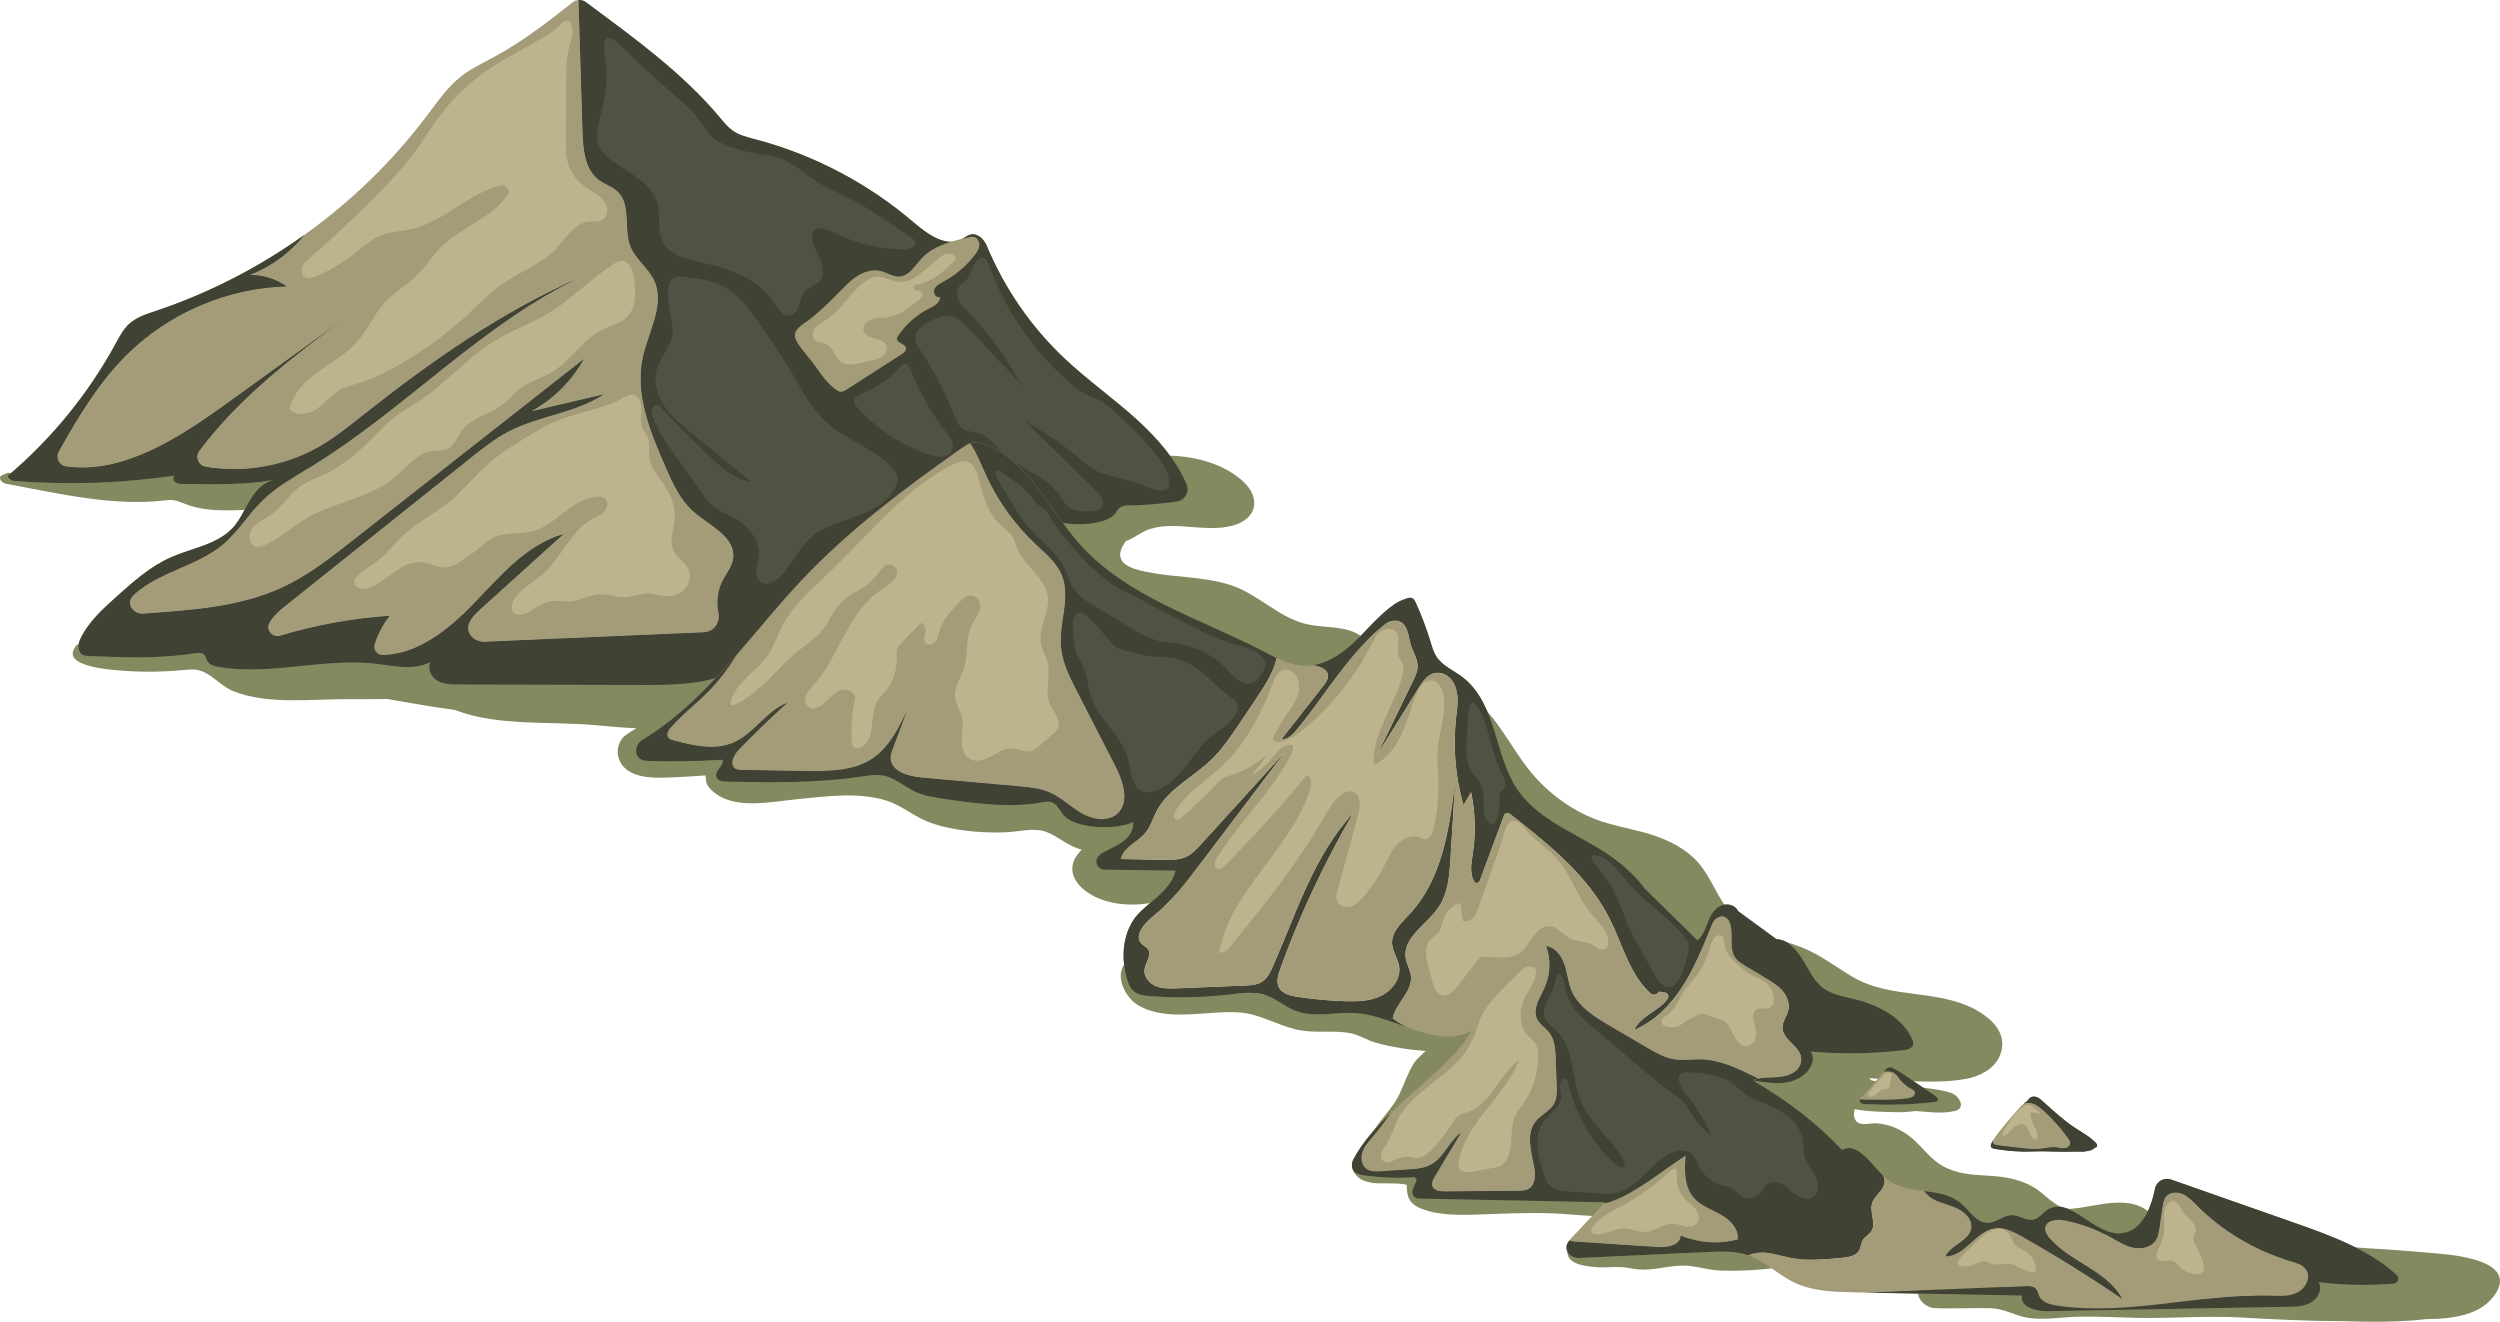 <?xml version="1.0" encoding="UTF-8" standalone="no"?>
<!-- Generator: Adobe Illustrator 27.9.0, SVG Export Plug-In . SVG Version: 6.00 Build 0)  -->

<svg
   version="1.1"
   x="0px"
   y="0px"
   viewBox="0 0 613.949 324.593"
   enable-background="new 0 0 613.949 324.593"
   xml:space="preserve"
   id="svg57"
   sodipodi:docname="Mountains.svg"
   inkscape:version="1.3 (0e150ed6c4, 2023-07-21)"
   xmlns:inkscape="http://www.inkscape.org/namespaces/inkscape"
   xmlns:sodipodi="http://sodipodi.sourceforge.net/DTD/sodipodi-0.dtd"
   xmlns="http://www.w3.org/2000/svg"
   xmlns:svg="http://www.w3.org/2000/svg"><defs
   id="defs57" /><sodipodi:namedview
   id="namedview57"
   pagecolor="#ffffff"
   bordercolor="#999999"
   borderopacity="1"
   inkscape:showpageshadow="2"
   inkscape:pageopacity="0"
   inkscape:pagecheckerboard="0"
   inkscape:deskcolor="#d1d1d1"
   inkscape:zoom="2.0864926"
   inkscape:cx="306.97449"
   inkscape:cy="162.23398"
   inkscape:window-width="1920"
   inkscape:window-height="1057"
   inkscape:window-x="-8"
   inkscape:window-y="-8"
   inkscape:window-maximized="1"
   inkscape:current-layer="svg57" />&#10;&#10;&#10;&#10;<g
   id="_x31_4">&#10;	<g
   id="g57">&#10;		<path
   opacity="0.65"
   fill="#424B0C"
   d="M40.78,122.857c2.413-0.296,3.102,0.383,5.477,1.192c2.661,0.907,5.482,1.226,8.279,1.27    c6.303,0.098,12.587-0.599,18.908-0.509c5.097,0.073,3.193-5.747,0.036-7.104c-5.621-2.417-11.323-1.237-17.189-0.631    c-3.628,0.375-6.39,0.284-9.766-1.056c-2.274-0.902-4.058-1.462-6.552-1.042c-3.118,0.526-5.881,2.076-9.059,2.497    c-3.205,0.425-6.559,0.379-9.786,0.28c-5.665-0.174-11.328-0.613-16.991-0.939c-0.136-0.187-0.341-0.352-0.492-0.388    c-1.809-0.424-1.43-0.472-3.109,0.28c-1.241,0.555-0.045,1.908,0.807,2.065C14.069,121.123,27.767,124.454,40.78,122.857z"
   id="path1" />&#10;		<g
   id="g56">&#10;			<g
   id="g8">&#10;				<path
   opacity="0.65"
   fill="#424B0C"
   d="M260.896,133.866c-0.018,0.213-0.028,0.428-0.026,0.645      c0.062,6.277,5.708,9.207,11.147,11.112c0.865,0.445,1.771,0.837,2.697,1.18c0.437,0.635,1.114,1.213,2.068,1.626      c10.223,4.429,21.044,7.17,31.263,11.684c8.734,3.858,18.831,8.446,27.88,2.825c1.4-0.87,1.636-2.71,0.794-4.048      c-3.79-6.025-10.449-4.175-16.368-5.748c-6.673-1.774-11.593-7.362-18.212-9.481c-6.666-2.133-13.685-1.81-20.479-3.193      c-4.188-0.853-8.735-2.299-5.448-7.187c0.084-0.125,0.18-0.238,0.268-0.359c1.211-0.514,2.385-1.164,3.619-1.92      c6.488-3.972,15.104,0.064,22.559-1.904c6.152-1.623,7.118-6.943,2.366-11.111c-5.134-4.503-12.514-6.142-19.164-6.113      c-0.605,0.003-1.133,0.173-1.573,0.442c-0.47-0.074-0.903-0.149-1.28-0.231c-0.808-0.174-0.704,0.9-0.085,1.111      c0.143,0.049,0.278,0.099,0.419,0.148c-0.346,0.697-0.376,1.556,0.084,2.415c1.014,1.895,2.275,3.535,3.76,4.914      c-0.395,0.113-0.803,0.198-1.22,0.261c-3.371-0.349-6.504-0.255-9.592,1.377c-3.666,1.938-4.963,3.781-9.321,3.431      c-3.723-0.299-6.813-0.451-10.154,1.419C252.875,129.412,257.811,133.999,260.896,133.866z"
   id="path2" />&#10;				<path
   opacity="0.65"
   fill="#424B0C"
   d="M472.704,298.663c9.227,2.732,18.467,3.205,27.816,5.009      c1.094,0.211,1.974,0.078,2.643-0.271c2.504,1.1,5.186,1.601,8.138,1.184c2.33-0.329,4.52-1.325,6.84-1.674      c3.188-0.48,5.941,0.929,9.109,0.72c1.864-0.123,3.671-1.862,2.401-3.79c-4.879-7.404-13.92-3.601-20.883-2.994      c-3.64,0.317-6.287-3.471-9.22-5.216c-3.348-1.991-7.05-2.659-10.885-2.885c-3.968-0.234-7.869-0.368-11.449-2.323      c-3.035-1.658-4.842-4.428-7.383-6.664c-2.487-2.188-5.544-3.629-8.866-3.898c-2.071-0.167-4.969,1.207-5.621-1.633      c-0.13-0.565-0.053-1.193,0.151-1.845c3.538,0.671,7.237,0.686,10.827,0.748c1.374,0.024,2.82-0.126,4.281-0.29      c3.16,0.244,6.235,0.725,9.412,0.002c3.001-0.683,1.044-3.852-0.88-4.452c-4.951-1.542-10.332-1.351-15.43-2.23      c-1.357-0.234-2.801-0.619-4.236-0.881c-0.109-0.184-0.26-0.357-0.437-0.51c2.299,0.125,4.619,0.461,6.903,0.571      c5.557,0.269,11.548,0.628,17.047-0.435c3.933-0.76,7.888-3.063,8.638-7.321c0.773-4.386-2.76-7.552-6.24-9.509      c-9.388-5.279-21.051-2.66-30.251-8.078c-4.365-2.571-8.184-5.643-12.975-7.466c-5.413-2.06-10.994-2.929-15.538-6.806      c-4.157-3.547-5.477-8.367-8.558-12.627c-2.72-3.76-6.822-6.116-11.12-7.664c-4.955-1.784-10.257-2.381-15.181-4.27      c-5.369-2.06-10.253-5.519-14.186-9.693c-7.054-7.487-10.232-18.229-20.219-22.667c-0.561-0.249-1.007,0.388-0.537,0.808      c6,5.373,6.267,15.136,10.753,21.777c3.818,5.652,8.941,10.238,14.804,13.617c-0.536,1.542,0.056,3.416,2.532,4.925      c3.693,2.253,7.649,3.602,11.619,5.257c4.616,1.925,8.027,4.638,11.366,8.345c6.031,6.696,11.642,12.513,19.673,16.872      c8.273,4.489,17.041,8.839,26.13,12.069c-1.659,0.456-3.26,1.172-4.77,2.23c-2.329,1.631-4.044,3.479-6.756,4.518      c-2.464,0.944-5.113,0.937-7.607,1.717c-3.831,1.198-7.594,4.598-5.577,8.985c2.345,5.1,9.921,7.048,16.238,5.782      c0.146,1.872,0.841,3.705,2.023,5.154c2.308,2.832,5.171,3.462,8.259,3.7c2,2.842,4.016,5.729,6.375,8.178      C464.793,295.77,468.728,297.486,472.704,298.663z"
   id="path3" />&#10;				<path
   opacity="0.65"
   fill="#424B0C"
   d="M598.962,307.87c-5.87-0.546-11.749-0.989-17.635-1.329      c-5.207-0.301-11.079-1.163-16.338-0.486c-1.583,0.007-3.166,0.036-4.749,0.117c-0.529,0.027-0.308,0.684,0.048,0.809      c0.357,0.126,0.716,0.241,1.074,0.363c-1.047,1.078-0.877,2.651,0.09,3.915c-0.214,0.026-0.428,0.04-0.642,0.07      c-1.234,0.177-2.074,0.623-2.618,1.207c-0.52,0.147-0.674,0.53-0.602,0.961c-0.475,1.367,0.141,3.067,1.402,4.287      c-8.124,0.69-16.248,1.355-24.414,1.274c-11.255-0.111-22.462,0.667-33.712,0.051c-3.751-0.205-5.993-2.821-9.71-3.394      c-5.65-0.871-11.848-0.549-17.544-0.325c-4.81,0.189-2.217,5.68,1.453,5.849c4.589,0.211,9.165-0.091,13.749,0.038      c3.658,0.103,6.129,1.964,9.575,2.412c3.965,0.516,8.209-0.266,12.186-0.336c4.656-0.081,9.327,0.174,13.982,0.279      c8.611,0.194,17.222-0.571,25.836-0.075c8.129,0.468,16.351,0.862,24.499,0.889c2.499,0.008,12.469,0.554,20.982-0.509      c6.515-0.004,13.535-0.988,16.928-6.14C618.159,309.665,603.235,308.268,598.962,307.87z"
   id="path4" />&#10;				<path
   opacity="0.65"
   fill="#424B0C"
   d="M344.041,257.404c2.017,0.333,4.036,0.536,6.055,0.701      c-1.138,1.089-2.312,2.137-2.775,2.855c-1.56,2.418-2.43,5.185-3.656,7.767c-2.293,4.829-8.171,9.004-8.327,14.566      c-0.066,2.352,3.309,4.403,5.362,3.056c4.028-2.644,8.543-6.654,10.998-10.843c2.646-4.513,4.142-8.759,7.766-12.683      c2.731-2.957,5.621-7.045,2.246-10.598c-3.62-3.811-9.637-2.167-14.299-2.28c-5.794-0.14-11.259-2.173-17.016-2.519      c-2.482-0.149-4.955,0.179-7.437,0.059c-3.412-0.166-6.446-1.277-9.642-2.37c-5.177-1.77-10.337-2.091-15.772-1.785      c-3.175,0.179-6.355,0.539-9.533,0.281c-5.531-0.448-7.933-2.787-9.83-7.998c-0.053-0.146-0.222-0.234-0.365-0.162      c-4.87,2.475-2.034,9.21,1.679,11.407c7.102,4.202,16.937,1.257,24.681,1.756c4.985,0.321,9.084,2.936,13.841,4.142      c4.58,1.161,9.141,0.114,13.633,0.976c2.022,0.388,3.958,1.659,5.958,2.251C339.704,256.605,341.886,257.049,344.041,257.404z"
   id="path5" />&#10;				<path
   opacity="0.65"
   fill="#424B0C"
   d="M405.841,296.851c2.706-0.964-0.286-4.557-2.208-4.404      c-14.511,1.16-28.809,1.04-43.368,0.777c-2.706-0.049-7.743,0.566-9.237-1.773c-0.894-1.4-0.371-2.418-2.035-3.404      c-4.163-2.467-10.933,0.012-15.571-1.287c-0.713-0.2-1.46,0.305-0.96,1.062c1.148,1.736,2.228,2.213,4.335,2.626      c1.884,0.369,6.338-0.102,8.662,0.518c0.037,2.927,0.415,4.792,4.253,6.108c5.239,1.797,11.764,1.222,17.19,1.04      c6.302-0.212,12.521-0.399,18.817,0.134C392.459,298.819,399.384,299.151,405.841,296.851z"
   id="path6" />&#10;				<path
   opacity="0.65"
   fill="#424B0C"
   d="M441.235,302.303c-4.996,0.292-10.011,1.45-14.933,2.341      c-4.93,0.892-9.694,0.653-14.597,1.329c-1.739,0.24-3.329,0.704-4.979,1.286c-2.51,0.885-4.587,0.695-7.087,0.311      c-4.322-0.665-9.748,1.262-13.754-0.683c-0.443-0.215-1.008,0.031-0.994,0.552c0.085,3.041,4.159,3.43,6.525,3.704      c2.736,0.317,5.641-0.264,8.32,0.203c2.058,0.359,3.203,0.58,5.39,0.391c3.277-0.282,6.527-1.216,9.842-0.842      c2.539,0.287,4.914,1.036,7.506,1.129c6.821,0.246,14.649-0.484,21.31-1.956C450.049,308.683,446.353,302.003,441.235,302.303z"
   id="path7" />&#10;				<path
   opacity="0.65"
   fill="#424B0C"
   d="M291.989,217.365c2.475-2.371-1.518-6.002-3.876-6.064      c-1.174-0.031-7.89,1.577-11.709,1.967c0.393-0.354,0.764-0.72,1.078-1.114c1.354-1.7,2.265-3.643,3.109-5.633      c1.262-2.975-2.938-5.971-5.44-5.904c-2.996,0.081-6.345,0.332-9.112-1.031c-2.914-1.435-4.924-3.547-8.223-4.346      c-5.955-1.444-12.586,0.333-18.666,0.053c-7.006-0.322-12.496-3.486-19.096-5.32c-5.946-1.652-12.034-1.8-18.15-1.223      c-3.329,0.314-6.635,0.828-9.956,1.215c-2.479,0.289-8.614,1.967-10.671,0.19c-1.111-0.959-1.031-3.266-2.698-4.434      c-1.549-1.085-3.491-1.48-5.337-1.596c-2.848-0.179-5.761,0.244-8.617,0.279c-1.631,0.02-3.658,0.32-5.275,0.025      c-1.99,0.35-2.252,0.161-0.788-0.567c0.696-0.357,1.281-0.848,1.753-1.474c0.901-1.029,1.533-2.266,1.759-3.518      c2.615-0.103,5.214-0.365,7.762-0.911c4.328-0.926,13.969-4.259,11.391-10.454c-2.712-6.516-10.71-2.747-15.498-2.206      c-4.052,0.458-8.347-0.663-12.442-0.681c-4.23-0.018-8.431,0.36-12.626,0.87c-7.818,0.952-15.552,2.149-23.415,2.053      c-2.059-0.565-4.011-1.396-5.811-2.566c-0.233-0.542-0.594-1.069-1.084-1.593c-2.464-2.632-5.751-2.874-9.152-3.021      c-4.83-0.209-9.669-0.33-14.503-0.42c-9.746-0.18-19.459-0.05-29.166,0.908c-0.456,0.045-0.842,0.14-1.197,0.255      c-1.381-1.208-2.587-2.417-4.575-3.013c-2.644-0.793-5.305-0.356-7.992-0.07c-1.957,0.208-23.013,1.709-22.992,1.48      c0.094-0.995-1.304-1.81-2.01-0.982c-4.528,5.312,9.271,6.019,11.465,6.197c5.436,0.441,10.846,0.248,16.268-0.281      c4.72-0.46,6.868,3.811,11.072,5.419c8.461,3.235,19.015,1.792,27.886,1.852c3.219,0.022,6.438-0.006,9.658-0.042      c5.542,0.959,11.022,1.962,16.526,2.664c10.694,4.155,23.654,2.714,34.867,3.782c3.204,0.305,6.472,0.602,9.747,0.739      c-1.497,0.927-2.979,1.792-3.522,2.58c-1.218,1.769-1.388,3.843-0.383,5.732c2.55,4.79,10.452,3.822,14.907,3.647      c1.755-0.069,3.502-0.219,5.254-0.322c0.247-0.027,0.495-0.043,0.743-0.059c-0.043,0.171-0.001,0.421,0.141,0.762      c-0.295,1.966,2.356,3.865,3.778,4.592c5.258,2.686,12.818,1.05,18.419,0.511c7.174-0.691,15.046-1.879,22.08,0.318      c3.486,1.089,6.345,3.548,9.69,4.977c2.894,1.236,5.963,1.881,9.073,2.316c3.447,0.482,6.938,0.627,10.413,0.507      c3.152-0.108,7.124-1.26,10.111-0.099c3.138,1.219,5.268,3.482,8.679,4.352c-1.011,1.077-1.859,2.206-2.16,3.522      c-0.85,3.717,2.467,6.568,5.414,8.036C275.555,223.541,286.547,222.579,291.989,217.365z"
   id="path8" />&#10;			</g>&#10;			<g
   id="g55">&#10;				<g
   id="g11">&#10;					<path
   fill="#A49B79"
   d="M61.457,67.494c3.219,0.001,6.43,1.019,9.062,2.872c-14.676,0.364-29.129,6.552-39.522,16.92       c-6.826,6.81-11.821,15.172-16.552,23.601c-0.844,1.503,0.072,3.41,1.779,3.649c13.869,1.944,27.57-6.892,39.24-15.316       c10.375-7.489,20.75-14.977,31.125-22.466C72.939,86.843,59.037,97.19,48.942,110.757c-1.087,1.461-0.222,3.556,1.574,3.858       c9.542,1.605,19.643-0.172,28.022-5.026c3.754-2.175,7.142-4.917,10.544-7.61c16.772-13.275,34.444-25.713,54.09-34.17       c-24.693,11.509-43.54,32.631-66.799,46.818c-4.067,2.481-8.314,4.783-11.739,8.094c-3.525,3.408-6.06,7.775-9.805,10.94       c-6.297,5.321-15.266,6.633-21.502,12.026c-0.924,0.799-1.852,1.826-1.205,3.261c0.532,1.18,1.824,1.823,3.115,1.729       c11.652-0.849,23.721-1.555,34.327-6.541c6.207-2.918,11.661-7.191,17.055-11.426c18.942-14.874,37.884-29.749,56.826-44.623       c-2.973,5.406-7.517,9.937-12.932,12.895l17.834-4.174c-7.039,4.677-16.05,5.293-23.537,9.211       c-3.33,1.743-6.29,4.103-9.227,6.449c-15.39,12.292-30.78,24.584-46.17,36.876c-1.22,0.974-2.505,2.263-3.254,3.636       c-0.94,1.721,0.747,3.682,2.624,3.117c8.766-2.635,17.83-4.279,26.964-4.887c-1.663,2.071-2.929,4.458-3.721,6.993       c-0.414,1.326,0.567,2.688,1.956,2.662c8.452-0.158,16.094-6.189,22.126-12.424c6.639-6.863,13.149-14.746,22.344-17.32       c-6.918,6.25-13.836,12.499-20.754,18.748c-1.747,1.578-3.686,3.838-2.182,6.054c0.776,1.144,2.162,1.719,3.544,1.659       l59.31-2.559c-2.542-3.544-2.919-8.52-0.938-12.406c0.914-1.793,2.302-3.417,2.599-5.407c0.793-5.308-5.827-8.109-9.841-11.672       c-3.203-2.843-5.013-6.895-6.732-10.818c-3.763-8.589-7.608-17.911-5.584-27.067c1.4-6.332,5.52-12.91,2.77-18.783       c-1.441-3.078-4.552-5.171-5.811-8.328c-1.745-4.376,0.258-10.227-3.151-13.479c-1.297-1.237-3.118-1.759-4.558-2.826       c-3.497-2.591-3.938-7.563-4.071-11.913c-0.329-10.771-0.658-21.543-0.988-32.315c-0.507,0.042-1.005,0.222-1.427,0.556       c-6.135,4.854-12.355,9.644-19.224,13.375c-2.767,1.503-5.652,2.842-8.134,4.779c-3.353,2.617-5.802,6.188-8.358,9.588       c-8.445,11.234-18.647,21.124-30.072,29.306C71.335,61.991,66.701,65.477,61.457,67.494z"
   id="path9" />&#10;					<path
   fill="#A49B79"
   d="M31.641,79.617c-1.397,1.302-2.294,3.038-3.207,4.716c-6.687,12.292-15.668,23.331-26.343,32.379       c-0.365,0.31,0.049,0.655,0.387,0.994c0.338,0.339,0.859,0.397,1.336,0.434c13.004,1,26.119,0.554,39.026-1.327       c-0.496,0.392-0.306,1.252,0.203,1.627c0.509,0.375,1.187,0.402,1.819,0.409c7.501,0.088,14.907,0.31,22.298-0.965       c-2.542,0.558-4.429,2.7-5.77,4.931c-1.34,2.231-2.346,4.696-4.075,6.642c-3.81,4.289-10.085,5.08-15.332,7.401       c-5.055,2.236-9.261,5.985-13.376,9.675c-3.468,3.109-7.018,6.324-8.967,10.582c-0.394,0.861-0.516,1.854-0.155,2.729       c0.487,1.179,1.43,1.23,2.315,1.267c8.659,0.355,17.387,0.706,25.944-0.666c0.852-0.137,1.864-0.238,2.443,0.401       c0.36,0.398,0.434,0.973,0.693,1.443c0.557,1.011,1.828,1.349,2.968,1.537c12.171,2.006,24.605-1.934,36.903-0.971       c5.164,0.405,10.425,2.122,15.002-0.303c-0.935,1.555,0.072,3.691,1.639,4.608c1.566,0.917,3.478,0.947,5.293,0.951       c15.299,0.036,30.597,0.072,45.896,0.108c9.167,0.022,19.267-0.299,26.042-6.474c3.208-2.925,5.276-6.856,7.796-10.391       c4.477-6.282,10.417-11.349,16.293-16.346c9.013-7.666,18.026-15.333,27.039-22.999c1.114-0.947,2.396-1.952,3.853-1.831       c0.843,0.07,1.602,0.516,2.328,0.951c8.506,5.092,12.508,8.443,17.615,16.94c3.91,1.172,12.835,1.087,14.705-2.489       c0.46-0.879,1.38-1.405,2.372-1.418c4.136-0.055,8.269-0.382,12.362-0.978c2.022-0.294,3.237-2.442,2.415-4.313       c-2.624-5.975-7.067-11.12-11.915-15.562c-5.818-5.331-12.326-9.874-18.066-15.289c-8.209-7.743-14.763-17.235-19.088-27.658       c-0.411-0.991-1.083-1.875-2.012-2.412c-1.826-1.056-2.833,0.087-4.027,0.744c-3.967,2.181-8.567-1.212-12.006-4.155       c-11.166-9.555-24.509-16.551-38.718-20.303c-1.946-0.514-3.959-0.99-5.609-2.143c-1.239-0.866-2.199-2.065-3.169-3.225       c-9.317-11.145-21.256-19.659-32.915-28.346c-0.535-0.398-1.179-0.562-1.809-0.509c0.329,10.771,0.658,21.543,0.988,32.315       c0.133,4.35,0.574,9.322,4.071,11.913c1.441,1.067,3.261,1.589,4.558,2.826c3.409,3.252,1.406,9.103,3.151,13.479       c1.259,3.157,4.37,5.25,5.811,8.328c2.75,5.873-1.37,12.451-2.77,18.783c-2.024,9.156,1.821,18.478,5.584,27.067       c1.718,3.923,3.529,7.975,6.732,10.818c4.014,3.563,10.634,6.364,9.841,11.672c-0.297,1.99-1.685,3.614-2.599,5.407       c-1.98,3.886-1.604,8.862,0.938,12.406l-59.31,2.559c-1.381,0.06-2.767-0.515-3.544-1.659       c-1.504-2.216,0.435-4.476,2.182-6.054c6.918-6.249,13.836-12.499,20.754-18.748c-9.195,2.574-15.706,10.457-22.344,17.32       c-6.031,6.235-13.674,12.266-22.126,12.424c-1.389,0.026-2.371-1.336-1.956-2.662c0.792-2.535,2.058-4.923,3.721-6.993       c-9.133,0.608-18.197,2.252-26.964,4.887c-1.878,0.564-3.564-1.397-2.624-3.117c0.75-1.373,2.034-2.662,3.254-3.636       c15.39-12.292,30.78-24.584,46.17-36.876c2.937-2.346,5.896-4.706,9.227-6.449c7.488-3.918,16.499-4.534,23.537-9.211       l-17.834,4.174c5.415-2.958,9.959-7.488,12.932-12.895c-18.942,14.874-37.884,29.749-56.826,44.623       c-5.394,4.236-10.848,8.509-17.055,11.426c-10.607,4.985-22.675,5.692-34.327,6.541c-1.291,0.094-2.583-0.55-3.115-1.729       c-0.647-1.435,0.282-2.462,1.205-3.261c6.236-5.393,15.205-6.705,21.502-12.026c3.745-3.164,6.28-7.532,9.805-10.94       c3.425-3.311,7.672-5.613,11.739-8.094c23.258-14.187,42.105-35.309,66.799-46.818c-19.646,8.458-37.319,20.895-54.09,34.17       c-3.402,2.693-6.79,5.435-10.544,7.61c-8.379,4.855-18.48,6.631-28.022,5.026c-1.796-0.302-2.662-2.396-1.574-3.858       C59.037,97.19,72.939,86.843,86.587,76.755c-10.375,7.489-20.75,14.977-31.125,22.466c-11.67,8.423-25.371,17.26-39.24,15.316       c-1.707-0.239-2.622-2.146-1.779-3.649c4.732-8.429,9.726-16.791,16.552-23.601C41.39,76.918,55.843,70.73,70.519,70.366       c-2.632-1.853-5.843-2.871-9.062-2.872c5.243-2.017,9.878-5.503,13.394-9.88c-11.175,8.003-23.521,14.37-36.555,18.737       C35.934,77.142,33.464,77.919,31.641,79.617z"
   id="path10" />&#10;					<path
   fill="#404333"
   d="M31.641,79.617c-1.397,1.302-2.294,3.038-3.207,4.716c-6.687,12.292-15.668,23.331-26.343,32.379       c-0.365,0.31,0.049,0.655,0.387,0.994c0.338,0.339,0.859,0.397,1.336,0.434c13.004,1,26.119,0.554,39.026-1.327       c-0.496,0.392-0.306,1.252,0.203,1.627c0.509,0.375,1.187,0.402,1.819,0.409c7.501,0.088,14.907,0.31,22.298-0.965       c-2.542,0.558-4.429,2.7-5.77,4.931c-1.34,2.231-2.346,4.696-4.075,6.642c-3.81,4.289-10.085,5.08-15.332,7.401       c-5.055,2.236-9.261,5.985-13.376,9.675c-3.468,3.109-7.019,6.324-8.968,10.582c-0.394,0.861-0.516,1.854-0.155,2.729       c0.487,1.179,1.43,1.23,2.315,1.267c8.659,0.355,17.387,0.706,25.944-0.666c0.852-0.137,1.864-0.238,2.443,0.401       c0.36,0.398,0.434,0.973,0.693,1.443c0.557,1.011,1.828,1.349,2.968,1.537c12.171,2.006,24.605-1.934,36.903-0.971       c5.164,0.405,10.425,2.122,15.002-0.303c-0.935,1.555,0.072,3.691,1.639,4.608c1.566,0.917,3.478,0.947,5.293,0.951       c15.299,0.036,30.597,0.072,45.896,0.108c9.167,0.022,19.267-0.299,26.042-6.474c3.208-2.925,5.276-6.856,7.796-10.391       c4.477-6.282,10.417-11.349,16.293-16.346c9.013-7.666,18.026-15.333,27.039-22.999c1.114-0.947,2.396-1.952,3.853-1.831       c0.843,0.07,1.602,0.516,2.328,0.951c8.506,5.092,12.508,8.443,17.615,16.94c3.91,1.172,12.835,1.087,14.705-2.489       c0.46-0.879,1.38-1.405,2.372-1.418c4.136-0.055,8.268-0.382,12.362-0.978c2.022-0.294,3.237-2.442,2.415-4.313       c-2.624-5.975-7.067-11.12-11.915-15.562c-5.818-5.331-12.326-9.874-18.066-15.289c-8.209-7.743-14.763-17.235-19.088-27.659       c-0.411-0.991-1.083-1.875-2.012-2.412c-1.826-1.056-2.833,0.087-4.027,0.744c-3.967,2.181-8.567-1.212-12.006-4.155       c-11.166-9.555-24.509-16.551-38.718-20.303c-1.946-0.514-3.959-0.99-5.609-2.143c-1.239-0.866-2.199-2.065-3.169-3.225       c-9.317-11.145-21.256-19.659-32.915-28.346c-0.535-0.398-1.179-0.562-1.809-0.509c0.329,10.771,0.658,21.543,0.988,32.315       c0.133,4.35,0.574,9.322,4.071,11.913c1.441,1.067,3.261,1.589,4.558,2.826c3.409,3.252,1.406,9.103,3.151,13.479       c1.259,3.157,4.37,5.25,5.811,8.328c2.75,5.873-1.37,12.451-2.77,18.783c-2.024,9.156,1.821,18.478,5.584,27.067       c1.718,3.923,3.529,7.975,6.732,10.818c4.014,3.563,10.634,6.364,9.841,11.672c-0.297,1.99-1.685,3.614-2.599,5.407       c-1.238,2.429-1.555,5.283-0.998,7.948c0.49,2.344-1.134,4.591-3.527,4.694l-53.847,2.324c-1.381,0.06-2.767-0.515-3.543-1.659       c-1.504-2.216,0.435-4.476,2.181-6.054c6.918-6.249,13.836-12.499,20.754-18.748c-9.195,2.574-15.706,10.457-22.344,17.32       c-6.031,6.235-13.674,12.266-22.126,12.424c-1.389,0.026-2.371-1.335-1.956-2.662c0.792-2.535,2.058-4.923,3.721-6.993       c-9.133,0.608-18.197,2.252-26.964,4.887c-1.878,0.564-3.564-1.397-2.624-3.118c0.75-1.373,2.034-2.662,3.254-3.636       c15.39-12.292,30.78-24.584,46.17-36.876c2.937-2.346,5.896-4.706,9.227-6.449c7.488-3.918,16.499-4.534,23.537-9.211       l-17.834,4.174c5.415-2.958,9.959-7.488,12.932-12.895c-18.942,14.874-37.884,29.749-56.826,44.623       c-5.394,4.236-10.848,8.509-17.055,11.426c-10.607,4.985-22.675,5.692-34.327,6.541c-1.291,0.094-2.583-0.55-3.115-1.729       c-0.647-1.435,0.282-2.462,1.205-3.261c6.236-5.393,15.205-6.705,21.502-12.026c3.745-3.164,6.28-7.532,9.805-10.94       c3.425-3.311,7.672-5.613,11.739-8.094c23.258-14.187,42.105-35.309,66.799-46.818c-19.646,8.458-37.319,20.895-54.09,34.17       c-3.402,2.693-6.79,5.435-10.544,7.61c-8.379,4.855-18.48,6.631-28.022,5.026c-1.796-0.302-2.662-2.397-1.574-3.858       C59.037,97.19,72.939,86.842,86.587,76.755c-10.375,7.489-20.75,14.977-31.125,22.466c-11.67,8.423-25.371,17.26-39.24,15.316       c-1.707-0.239-2.622-2.146-1.778-3.649c4.732-8.429,9.726-16.791,16.553-23.601C41.39,76.918,55.843,70.73,70.519,70.366       c-2.632-1.853-5.843-2.871-9.062-2.872c5.243-2.017,9.878-5.503,13.394-9.88c-11.175,8.003-23.521,14.37-36.555,18.737       C35.934,77.142,33.464,77.919,31.641,79.617z"
   id="path11" />&#10;				</g>&#10;				<path
   fill="#A49B79"
   d="M205.871,71.982c1.442-1.482,2.853-3.031,4.592-4.15c1.739-1.119,3.892-1.775,5.896-1.266      c1.525,0.388,2.917,1.425,4.488,1.348c2.433-0.119,3.842-2.682,5.498-4.468c2.874-3.099,7.254-4.189,11.374-5.133      c0.543-0.124,1.121-0.247,1.646-0.063c0.836,0.294,1.245,1.304,1.123,2.182s-0.648,1.642-1.196,2.339      c-2.073,2.635-4.694,4.837-7.645,6.427c-0.865,0.466-1.832,0.957-2.195,1.87s0.469,2.233,1.381,1.864      c0.106,1.399-1.447,2.251-2.702,2.879c-3.008,1.506-5.621,3.795-7.509,6.58c-0.169,0.249-0.338,0.521-0.336,0.821      c0.006,1.103,2.014,1.172,2.204,2.259c0.114,0.651-0.517,1.167-1.074,1.524c-4.472,2.872-8.943,5.744-13.415,8.616      c-0.527,0.338-1.12,0.691-1.737,0.583c-0.338-0.059-0.636-0.253-0.914-0.453c-2.082-1.5-3.585-3.586-5.022-5.676      c-1.422-2.068-3.635-4.226-4.769-6.405c-1.443-2.771,1.85-3.975,3.859-5.669C201.667,76.095,203.821,74.089,205.871,71.982z"
   id="path12" />&#10;				<path
   fill="#BDB48D"
   d="M119.331,17.519c-4.238,2.945-8.008,6.561-11.126,10.672c-2.166,2.855-4.013,5.938-6.124,8.833      c-2.891,3.965-6.261,7.557-9.71,11.048c-5.2,5.263-10.605,10.324-16.198,15.168c-0.743,0.643-1.515,1.318-1.889,2.227      c-0.374,0.909-0.205,2.123,0.638,2.629c0.813,0.488,1.854,0.148,2.724-0.228c3.459-1.497,6.721-3.448,9.676-5.788      c2.051-1.624,4.012-3.467,6.457-4.396c2.2-0.835,4.613-0.86,6.917-1.339c8.011-1.667,13.996-8.611,21.949-10.717      c0.769-0.204,1.631,0.076,2.063,0.745c0.492,0.762,0.1,1.394-0.305,1.934c-4.113,5.478-11.389,7.606-16.198,12.484      c-1.981,2.01-3.495,4.441-5.477,6.449c-2.562,2.595-5.84,4.418-8.288,7.121c-2.61,2.883-4.134,6.611-6.707,9.527      c-2.639,2.992-6.216,4.954-9.45,7.29s-6.322,5.343-7.166,9.241c1.584,1.886,4.699,1.381,6.723-0.023      c2.024-1.404,3.539-3.489,5.689-4.691c1.403-0.784,2.994-1.146,4.531-1.612c3.381-1.026,6.577-2.59,9.654-4.326      c6.19-3.493,11.969-7.714,17.18-12.547c2.78-2.579,5.416-5.345,8.525-7.517c4.445-3.104,9.83-4.978,13.491-8.977      c2.285-2.496,4.243-5.987,7.615-6.279c1.377-0.119,2.879,0.339,3.95-0.958c0.774-0.937,0.798-2.277,0.263-3.367      c-1.118-2.277-3.525-3.102-5.425-4.529c-2.016-1.514-3.467-3.763-4.015-6.224c-0.509-2.283-0.259-4.682-0.348-6.978      c0.025-3.398,0.05-6.792,0.075-10.19c0.117-3.455-0.141-7.051,0.723-10.448c0.331-1.3,0.827-2.579,0.865-3.92      c0.021-0.719-0.126-1.499-0.472-2.137c-0.401-0.741-1.409-0.806-1.95-0.16c-2.019,2.411-5.994,4.277-8.451,5.73      C126.255,13.322,122.659,15.204,119.331,17.519z"
   id="path13" />&#10;				<path
   fill="#BDB48D"
   d="M135.006,76.735c-4.395,2.698-9.347,4.389-13.74,7.091c-6.908,4.248-12.145,10.808-19,15.14      c-1.519,0.96-3.112,1.807-4.571,2.856c-1.893,1.362-3.529,3.043-5.176,4.693c-3.943,3.951-8.112,7.85-13.195,10.156      c-1.669,0.757-3.431,1.34-4.97,2.334c-3.117,2.014-5.022,5.513-8.091,7.599c-1.445,0.982-3.157,1.661-4.238,3.033      c-1.081,1.372-1.07,3.825,0.548,4.483c0.949,0.386,2.026-0.001,2.944-0.457c3.453-1.712,6.336-4.383,9.657-6.337      c6.905-4.061,15.55-4.947,21.706-10.073c3.006-2.503,5.617-6.089,9.505-6.516c1.098-0.121,2.249,0.027,3.276-0.38      c1.926-0.765,2.615-3.075,3.868-4.725c2.255-2.97,6.35-3.752,9.385-5.919c1.952-1.394,3.45-3.356,5.427-4.714      c2.145-1.472,4.734-2.152,6.984-3.457c4.778-2.773,7.693-8.152,12.645-10.598c2.096-1.035,4.553-1.548,6.154-3.251      c2.125-2.261,1.997-5.771,1.612-8.85c-0.197-1.58-0.536-3.733-2.142-4.536c-1.398-0.698-2.785,0.459-3.898,1.214      c-3.249,2.203-6.177,4.809-9.228,7.268C138.718,74.198,136.923,75.558,135.006,76.735z"
   id="path14" />&#10;				<path
   fill="#BDB48D"
   d="M135.712,103.788c-2.445,1.082-4.722,2.504-6.99,3.921c-3.081,1.924-6.177,3.861-8.901,6.263      c-3.266,2.881-5.947,6.389-9.31,9.157c-3.699,3.043-8.148,5.128-11.612,8.437c-1.879,1.795-3.435,3.922-5.436,5.579      c-1.704,1.412-3.696,2.453-5.348,3.925c-0.608,0.542-1.209,1.261-1.103,2.069c0.18,1.371,2.088,1.653,3.412,1.251      c2.389-0.724,4.336-2.418,6.367-3.871c2.031-1.452,4.412-2.743,6.892-2.458c2.024,0.232,3.909,1.5,5.934,1.286      c1.097-0.116,2.098-0.66,3.042-1.231c1.77-1.069,3.46-2.27,5.052-3.59c1.117-0.925,2.204-1.922,3.514-2.543      c2.902-1.376,6.358-0.695,9.468-1.495c5.891-1.515,9.815-8.092,15.882-8.527c0.759-0.054,1.6,0.026,2.137,0.565      c0.794,0.796,0.5,2.214-0.265,3.038c-0.765,0.824-1.855,1.245-2.841,1.785c-5.566,3.053-7.828,9.939-12.696,14.014      c-2.407,2.015-5.538,3.451-6.863,6.296c-0.397,0.851-0.575,1.929-0.01,2.679c1.02,1.351,3.142,0.443,4.554-0.492      c1.632-1.081,3.396-2.104,5.347-2.269c1.4-0.119,2.807,0.215,4.207,0.109c2.385-0.18,4.547-1.612,6.934-1.753      c2.162-0.128,4.276,0.818,6.44,0.727c1.895-0.08,3.704-0.952,5.601-0.923c1.398,0.021,2.745,0.531,4.138,0.644      c1.759,0.142,3.612-0.411,4.841-1.677s1.718-3.274,0.996-4.884c-0.778-1.734-2.701-2.709-3.594-4.387      c-1.373-2.58,0.111-5.69,0.221-8.611c0.112-2.952-1.231-5.779-2.923-8.2c-1.395-1.995-3.108-3.958-3.373-6.378      c-0.176-1.613,0.314-3.333-0.334-4.821c-0.343-0.788-0.975-1.421-1.33-2.204c-0.506-1.117-0.396-2.401-0.316-3.625      c0.08-1.224,0.098-2.534-0.551-3.574c-1.13-1.809-2.601-1.061-3.968-0.242c-1.742,1.043-3.766,1.712-5.691,2.324      C143.393,101.325,139.412,102.15,135.712,103.788z"
   id="path15" />&#10;				<path
   fill="#BDB48D"
   d="M202.944,78.511c-0.943,0.613-1.998,1.111-2.711,1.98s-0.941,2.288-0.124,3.061      c0.713,0.675,1.85,0.57,2.751,0.962c1.94,0.844,2.289,3.682,4.17,4.652c1.107,0.571,2.44,0.332,3.66,0.08      c1.051-0.217,2.102-0.435,3.154-0.652c1-0.207,2.034-0.429,2.853-1.038c0.819-0.609,1.358-1.722,0.985-2.672      c-0.831-2.114-4.765-1.306-5.556-3.436c-0.459-1.236,0.632-2.573,1.874-3.018c1.242-0.444,2.607-0.314,3.913-0.497      c3.006-0.42,5.505-2.445,7.833-4.392c0.45-0.376,0.947-0.888,0.8-1.455c-0.118-0.509-0.765-0.635-1.279-0.729      s-1.14-0.469-0.983-0.967c0.119-0.376,0.594-0.473,0.983-0.533c3.554-0.545,6.389-3.153,8.986-5.64      c0.22-0.21,0.454-0.451,0.471-0.755c0.014-0.256-0.136-0.496-0.321-0.673c-0.636-0.607-1.664-0.621-2.475-0.281      c-0.81,0.34-1.459,0.968-2.106,1.563c-1.406,1.294-2.898,2.494-4.463,3.591c-2.3,1.613-4.173,2.073-6.817,1.062      c-2.069-0.791-3.405-1.254-5.385-0.029C209.071,71.226,206.951,75.903,202.944,78.511z"
   id="path16" />&#10;				<path
   fill="#505244"
   d="M147.615,27.77c-0.699,2.895-1.581,6.091-0.18,8.719c0.666,1.249,1.778,2.196,2.926,3.023      c4.249,3.064,9.791,5.494,11.131,10.559c0.784,2.962-0.118,6.286,1.187,9.059c1.746,3.712,6.442,4.699,10.451,5.564      c6.678,1.441,13.651,4.165,17.274,9.956c0.822,1.313,1.795,2.962,3.342,2.873c1.28-0.074,2.129-1.367,2.524-2.587      c0.395-1.22,0.594-2.579,1.473-3.513c0.968-1.028,2.551-1.297,3.503-2.34c1.357-1.487,0.887-3.861,0.041-5.687      c-0.847-1.826-2.019-3.667-1.821-5.671c0.051-0.515,0.216-1.055,0.619-1.379c0.532-0.428,1.302-0.355,1.965-0.195      c1.605,0.387,3.09,1.15,4.603,1.812c4.853,2.125,10.138,3.259,15.435,3.313c1.276,0.013,3.043-0.659,2.668-1.878      c-0.138-0.448-0.551-0.746-0.938-1.01c-0.921-0.628-1.842-1.256-2.763-1.885c-4.69-3.2-9.403-6.413-14.528-8.856      c-1.717-0.819-3.481-1.551-5.118-2.519c-3.359-1.986-6.174-4.95-9.85-6.259c-2.01-0.716-4.164-0.892-6.266-1.253      c-2.031-0.349-4.031-0.876-5.971-1.574c-1.761-0.633-3.514-1.435-4.834-2.762c-1.054-1.059-1.775-2.395-2.642-3.611      c-1.553-2.178-3.576-3.97-5.581-5.743c-2.944-2.603-5.889-5.206-8.833-7.809c-1.224-1.082-6.597-7.209-8.159-6.846      c-1.82,0.424-0.347,6.421-0.329,7.716C148.996,20.62,148.466,24.247,147.615,27.77z"
   id="path17" />&#10;				<path
   fill="#505244"
   d="M165.179,82.272c-0.637,3.118-3.146,5.572-3.943,8.654c-0.79,3.055,0.238,6.351,2.023,8.952      c1.785,2.602,4.264,4.634,6.708,6.629c4.854,3.962,9.709,7.925,14.563,11.887c-3.821-0.573-6.94-3.26-9.768-5.893      c-4.244-3.951-8.362-8.037-12.346-12.249c-0.353-0.373-0.768-0.775-1.281-0.768c-1.112,0.016-1.223,1.656-0.863,2.708      c1.204,3.514,3.382,6.597,5.531,9.627c2.204,3.106,4.408,6.212,6.612,9.319c0.887,1.25,1.792,2.519,3.003,3.458      c1.432,1.11,3.196,1.686,4.801,2.527c3.656,1.917,6.651,5.801,6.1,9.893c-0.145,1.075-0.523,2.113-0.594,3.195      c-0.071,1.082,0.25,2.291,1.169,2.866c1.228,0.768,2.851,0.06,3.97-0.86c3.344-2.749,4.909-7.173,8.11-10.087      c3.118-2.837,7.392-3.916,11.358-5.344c3.966-1.428,8.093-3.612,9.713-7.504c0.255-0.612,0.442-1.27,0.389-1.931      c-0.09-1.124-0.849-2.075-1.647-2.872c-4.546-4.549-11.157-6.488-15.904-10.827c-3.772-3.447-6.094-8.147-8.701-12.541      c-2.207-3.721-4.667-7.284-7.125-10.844c-2.678-3.88-5.53-7.915-9.737-10.043c-2.983-1.509-6.383-1.915-9.704-2.299      C160.829,67.14,165.891,78.791,165.179,82.272z"
   id="path18" />&#10;				<path
   fill="#505244"
   d="M211.645,96.682c-0.943,0.404-2.094,1.071-1.933,2.085c0.064,0.405,0.341,0.739,0.611,1.047      c4.748,5.406,10.952,9.522,17.779,11.794c1.063,0.354,2.178,0.667,3.29,0.534c1.112-0.133,2.228-0.816,2.554-1.888      c0.427-1.407-0.581-2.805-1.488-3.963c-3.707-4.738-6.717-10.02-8.903-15.625c-1.286-3.298-3.119,0.517-4.63,1.7      C216.697,94.109,214.247,95.567,211.645,96.682z"
   id="path19" />&#10;				<path
   fill="#505244"
   d="M224.797,83.251c0.073,0.946,0.62,1.779,1.139,2.573c3.408,5.22,6.295,10.779,8.606,16.568      c0.411,1.031,0.846,2.125,1.734,2.79c1.144,0.856,2.715,0.773,4.079,1.199c2.546,0.794,4.131,3.242,6.075,5.07      c4.076,3.832,10.23,5.253,13.493,9.797c0.824,1.147,1.455,2.485,2.592,3.322c1.601,1.179,3.776,1.075,5.758,0.919      c0.768-0.06,1.61-0.154,2.142-0.712c0.566-0.594,0.581-1.555,0.256-2.309c-0.325-0.753-0.925-1.347-1.512-1.921      c-5.881-5.754-11.763-11.509-17.644-17.263c4.983,2.756,9.694,6.003,14.043,9.68c0.877,0.741,1.743,1.504,2.715,2.116      c3.536,2.229,8.025,2.239,11.885,3.843c2.171,0.903,4.631,2.316,6.679,1.161c0.882-2.723-0.707-5.599-2.447-7.872      c-2.934-3.835-6.46-7.169-9.969-10.485c-1.374-1.298-2.773-2.615-4.456-3.475c-0.952-0.487-1.976-0.818-2.94-1.279      c-1.638-0.784-3.074-1.93-4.447-3.119c-8.85-7.672-15.684-17.649-19.641-28.673c-0.339-0.945-0.975-2.101-1.965-1.938      c-0.344,0.057-0.639,0.278-0.885,0.525c-1.485,1.496-1.595,4.006-3.157,5.421c-0.459,0.416-1.025,0.716-1.413,1.198      c-0.704,0.875-0.652,2.173-0.18,3.192c0.472,1.019,1.291,1.827,2.077,2.629c5.658,5.773,10.416,12.425,14.051,19.645      c-1.467-2.914-4.866-5.738-7.053-8.159c-2.431-2.69-4.877-5.421-7.497-7.929c-1.943-1.86-3.486-2.742-6.15-1.858      C228.521,78.655,224.574,80.34,224.797,83.251z"
   id="path20" />&#10;				<g
   id="g23">&#10;					<path
   fill="#A49B79"
   d="M164.777,178.615c-0.611,0.707-1.206,1.744-0.661,2.503c0.291,0.405,0.812,0.558,1.294,0.686       c4.796,1.271,10.017,2.519,14.588,0.59c5.166-2.18,8.22-7.934,13.479-9.876c-4.152,3.722-8.168,7.596-12.037,11.612       c-1.259,1.307-2.405,3.689-0.852,4.627c0.458,0.277,1.022,0.294,1.558,0.303c5.226,0.091,10.453,0.181,15.679,0.272       c5.625,0.098,11.64,0.087,16.331-3.019c4.235-2.805,6.599-7.624,8.772-12.215c-1.228,3.278-2.457,6.555-3.685,9.833       c-0.252,0.673-0.508,1.361-0.529,2.08c-0.096,3.294,4.166,4.614,7.448,4.909c8.025,0.72,16.051,1.44,24.076,2.161       c2.59,0.232,5.234,0.478,7.611,1.531c2.843,1.259,5.081,3.572,7.775,5.126c2.694,1.553,6.395,2.193,8.723,0.131       c3.194-2.828,1.464-8.029-0.485-11.824c-3.123-6.082-6.246-12.164-9.369-18.246c-1.787-3.48-3.607-7.073-3.939-10.971       c-0.505-5.931,2.463-12.186,0.156-17.673c-1.292-3.073-4.012-5.258-6.435-7.548c-4.973-4.699-9.051-10.343-11.952-16.54       c-1.296-2.768-2.376-5.661-4.029-8.226c-0.761,0.248-1.435,0.708-2.091,1.17c-13.894,9.78-27.595,20.018-39.262,32.371       c-5.585,5.914-10.731,12.333-16.091,18.492c-1.981,3.186-4.206,6.195-6.837,8.881       C171.029,172.804,167.57,175.386,164.777,178.615z"
   id="path21" />&#10;					<path
   fill="#A49B79"
   d="M346.512,239.757c-0.151-1.525-1.04-2.889-1.293-4.401c-0.846-5.054,5.091-8.255,8.001-12.472       c2.408-3.489,2.742-7.958,2.998-12.19c0.387-6.401,0.774-12.802,1.161-19.203c-1.37,11.726-3.121,24.31-11.171,32.945       c-1.988,2.133-4.495,4.382-4.337,7.293c0.105,1.939,1.421,3.619,1.733,5.535c0.489,3.001-1.673,5.944-4.4,7.287       c-2.728,1.343-5.89,1.42-8.93,1.326c-3.929-0.122-7.851-0.487-11.735-1.091c-1.702-0.265-3.623-0.732-4.438-2.25       c-0.753-1.404-0.238-3.123,0.305-4.621c4.803-13.26,10.814-26.082,17.935-38.256c-9.699,10.443-13.982,24.62-19.736,37.658       c-0.624,1.415-1.33,2.894-2.619,3.748c-1.262,0.836-2.86,0.923-4.372,0.984c-5.519,0.222-11.037,0.444-16.556,0.666       c-1.757,0.071-3.579,0.131-5.204-0.542c-1.625-0.673-2.997-2.297-2.786-4.043c0.211-1.751,1.874-3.568,0.867-5.016       c-0.395-0.568-1.098-0.834-1.586-1.324c-1.954-1.96,0.624-5.01,2.788-6.735c4.608-3.676,8.22-8.426,11.781-13.124       c6.901-9.102,13.801-18.205,20.701-27.307c-6.884,7.567-13.767,15.134-20.651,22.701c-1.054,1.159-2.144,2.345-3.551,3.034       c-1.774,0.869-3.836,0.848-5.811,0.809c-3.455-0.069-6.91-0.137-10.365-0.206c0.7-3.017,4.326-4.234,6.239-6.67       c1.121-1.427,1.613-3.233,2.424-4.856c2.781-5.563,8.928-8.444,13.432-12.733c2.819-2.685,5.008-5.95,7.173-9.185       c1.452-2.171,2.904-4.342,4.356-6.512c1.944-2.907,3.945-6.075,4.656-9.415c-1.193-0.561-2.365-1.182-3.524-1.782       c-15.525-8.039-33.326-13.23-44.932-26.305c-7.342-8.272-12.163-19.616-22.289-24.065c-1.371-0.602-2.913-1.06-4.352-0.646       c-0.044,0.013-0.084,0.033-0.127,0.047c1.653,2.566,2.733,5.458,4.029,8.226c2.9,6.197,6.978,11.841,11.952,16.54       c2.423,2.289,5.143,4.475,6.435,7.548c2.307,5.487-0.661,11.742-0.156,17.673c0.332,3.898,2.152,7.491,3.939,10.971       c3.123,6.082,6.246,12.164,9.369,18.246c1.949,3.795,3.679,8.996,0.485,11.824c-2.328,2.061-6.03,1.422-8.723-0.131       c-2.694-1.553-4.932-3.866-7.775-5.126c-2.378-1.053-5.021-1.299-7.611-1.531c-8.025-0.72-16.051-1.44-24.076-2.161       c-3.282-0.295-7.545-1.614-7.448-4.909c0.021-0.718,0.276-1.407,0.529-2.08c1.228-3.278,2.457-6.555,3.685-9.833       c-2.173,4.591-4.537,9.41-8.772,12.215c-4.691,3.107-10.706,3.117-16.331,3.019c-5.226-0.091-10.453-0.181-15.679-0.272       c-0.535-0.009-1.099-0.026-1.558-0.303c-1.553-0.938-0.407-3.32,0.852-4.627c3.869-4.016,7.884-7.89,12.037-11.612       c-5.26,1.943-8.313,7.696-13.479,9.876c-4.571,1.929-9.792,0.681-14.588-0.59c-0.482-0.128-1.003-0.281-1.294-0.686       c-0.546-0.758,0.05-1.796,0.661-2.503c2.793-3.229,6.251-5.812,9.239-8.862c2.631-2.686,4.856-5.695,6.837-8.881       c-6.871,7.895-14.096,15.364-23.051,20.794c-1.238,0.751-1.928,2.244-1.45,3.611c0.513,1.47,1.976,1.592,3.257,1.624       c5.974,0.152,11.954,0.048,17.919-0.311c0.117,1.776-2.362,2.862-1.521,4.431c0.434,0.808,1.524,0.925,2.44,0.942       c10.994,0.206,22.051,0.408,32.925-1.23c1.867-0.281,3.776-0.616,5.627-0.246c2.86,0.571,5.119,2.713,7.763,3.945       c2.267,1.056,4.784,1.425,7.259,1.783c7.88,1.138,15.924,2.273,23.759,0.855c0.784-0.142,1.601-0.308,2.364-0.08       c1.306,0.39,2.002,1.758,2.796,2.866c2.742,3.826,13.099,4.034,17.368,2.05c0,6.061-7.919,6.242-8.945,8.992       c-0.452,1.211,0.381,2.525,1.665,2.673l17.661,0.249c-1.357,5.533-7.737,8.123-10.335,12.109       c-2.623,4.025-2.97,9.118-1.773,13.771c0.34,1.321,0.726,2.722,1.739,3.638c1.109,1.002,2.711,1.192,4.201,1.302       c6.461,0.475,12.967,0.337,19.403-0.411c2.904-0.338,5.913-0.79,8.7,0.096c2.716,0.864,4.911,2.91,7.572,3.929       c4.889,1.872,10.389,0.007,15.589,0.614c3.915,0.458,7.849,2.026,11.715,3.4c-1.213-0.623-2.379-1.339-3.477-2.148       C342.737,246.36,346.889,243.566,346.512,239.757z"
   id="path22" />&#10;					<path
   fill="#404333"
   d="M346.512,239.757c-0.151-1.525-1.04-2.889-1.293-4.401c-0.846-5.054,5.091-8.255,8.001-12.472       c2.408-3.489,2.742-7.958,2.998-12.19c0.387-6.401,0.774-12.802,1.161-19.203c-1.37,11.726-3.121,24.31-11.171,32.945       c-1.988,2.133-4.495,4.382-4.337,7.293c0.105,1.939,1.421,3.619,1.733,5.535c0.489,3.001-1.673,5.944-4.4,7.287       c-2.728,1.343-5.89,1.42-8.93,1.326c-3.929-0.122-7.851-0.487-11.735-1.091c-1.702-0.265-3.623-0.732-4.438-2.25       c-0.753-1.404-0.238-3.123,0.305-4.621c4.803-13.26,10.814-26.082,17.935-38.256c-9.699,10.443-13.982,24.62-19.736,37.658       c-0.624,1.415-1.33,2.894-2.619,3.748c-1.262,0.836-2.86,0.923-4.372,0.984c-5.519,0.222-11.037,0.444-16.556,0.666       c-1.757,0.071-3.579,0.131-5.204-0.542c-1.625-0.673-2.997-2.297-2.786-4.043c0.211-1.751,1.874-3.568,0.867-5.016       c-0.395-0.568-1.098-0.834-1.586-1.324c-1.954-1.96,0.624-5.01,2.788-6.735c4.608-3.676,8.22-8.426,11.781-13.124       c6.901-9.102,13.801-18.205,20.701-27.307c-6.884,7.567-13.767,15.134-20.651,22.701c-1.054,1.159-2.144,2.345-3.551,3.034       c-1.774,0.869-3.836,0.848-5.811,0.809c-3.455-0.069-6.91-0.137-10.365-0.206c0.7-3.017,4.326-4.234,6.239-6.67       c1.121-1.427,1.613-3.233,2.424-4.856c2.781-5.563,8.928-8.444,13.432-12.733c2.819-2.685,5.008-5.95,7.173-9.185       c1.452-2.171,2.904-4.342,4.356-6.512c1.944-2.907,3.945-6.075,4.656-9.415c-1.193-0.561-2.365-1.182-3.524-1.782       c-15.525-8.039-33.326-13.23-44.932-26.305c-7.342-8.272-12.163-19.616-22.289-24.065c-1.371-0.602-2.913-1.06-4.352-0.646       c-0.044,0.013-0.084,0.033-0.127,0.047c1.653,2.566,2.733,5.458,4.029,8.226c2.9,6.197,6.978,11.841,11.952,16.54       c2.423,2.289,5.143,4.475,6.435,7.548c2.307,5.487-0.661,11.742-0.156,17.673c0.332,3.898,2.152,7.491,3.939,10.971       c3.123,6.082,6.246,12.164,9.369,18.246c1.949,3.795,3.679,8.996,0.485,11.824c-2.328,2.061-6.03,1.422-8.723-0.131       c-2.694-1.553-4.932-3.866-7.775-5.126c-2.378-1.053-5.021-1.299-7.611-1.531c-8.025-0.72-16.051-1.44-24.076-2.161       c-3.282-0.295-7.545-1.614-7.448-4.909c0.021-0.718,0.276-1.407,0.529-2.08c1.228-3.278,2.457-6.555,3.685-9.833       c-2.173,4.591-4.537,9.41-8.772,12.215c-4.691,3.107-10.706,3.117-16.331,3.019c-5.226-0.091-10.453-0.181-15.679-0.272       c-0.535-0.009-1.099-0.026-1.558-0.303c-1.553-0.938-0.407-3.32,0.852-4.627c3.869-4.016,7.884-7.89,12.037-11.612       c-5.26,1.943-8.313,7.696-13.479,9.876c-4.571,1.929-9.792,0.681-14.588-0.59c-0.482-0.128-1.003-0.281-1.294-0.686       c-0.546-0.758,0.05-1.796,0.661-2.503c2.793-3.229,6.251-5.812,9.239-8.862c2.631-2.686,4.856-5.695,6.837-8.881       c-6.871,7.895-14.096,15.364-23.051,20.794c-1.238,0.751-1.928,2.244-1.45,3.611c0.513,1.47,1.976,1.592,3.257,1.624       c5.974,0.152,11.954,0.048,17.919-0.311c0.117,1.776-2.362,2.862-1.521,4.431c0.434,0.808,1.524,0.925,2.44,0.942       c10.994,0.206,22.051,0.408,32.925-1.23c1.867-0.281,3.776-0.616,5.627-0.246c2.86,0.571,5.119,2.713,7.763,3.945       c2.267,1.056,4.784,1.425,7.259,1.783c7.88,1.138,15.924,2.273,23.759,0.855c0.784-0.142,1.601-0.308,2.364-0.08       c1.306,0.39,2.002,1.758,2.796,2.866c2.742,3.826,13.099,4.034,17.368,2.05c0,6.061-7.919,6.242-8.945,8.992       c-0.452,1.211,0.381,2.525,1.665,2.673l17.661,0.249c-1.357,5.533-7.737,8.123-10.335,12.109       c-2.623,4.025-2.97,9.118-1.773,13.771c0.34,1.321,0.726,2.722,1.739,3.638c1.109,1.002,2.711,1.192,4.201,1.302       c6.461,0.475,12.967,0.337,19.403-0.411c2.904-0.338,5.913-0.79,8.7,0.096c2.716,0.864,4.911,2.91,7.572,3.929       c4.889,1.872,10.389,0.007,15.589,0.614c3.915,0.458,7.849,2.026,11.715,3.4c-1.213-0.623-2.379-1.339-3.477-2.148       C342.737,246.36,346.889,243.566,346.512,239.757z"
   id="path23" />&#10;				</g>&#10;				<path
   fill="#BDB48D"
   d="M204.091,140.16c-4.396,4.204-9.219,8.208-12.002,13.617c-1.179,2.291-1.964,4.792-3.401,6.931      c-2.735,4.072-7.696,6.653-9.203,11.32c-0.129,0.399-0.168,0.951,0.214,1.125c0.228,0.104,0.492,0.007,0.721-0.095      c6.297-2.805,10.315-8.993,15.703-13.293c1.9-1.516,4.002-2.823,5.577-4.675c2.021-2.377,3.062-5.526,5.353-7.644      c1.953-1.805,4.622-2.672,6.606-4.442c1.216-1.085,2.169-2.5,3.258-3.715c1.528-1.705,4.256,0.235,3.168,2.25      c-0.104,0.193-0.222,0.378-0.351,0.55c-1.09,1.455-2.76,2.332-4.228,3.405c-7.481,5.466-9.522,15.789-15.686,22.707      c-0.741,0.831-1.563,1.648-1.922,2.702s-0.069,2.435,0.946,2.893c0.499,0.225,1.083,0.189,1.608,0.034      c1.267-0.374,2.242-1.362,3.176-2.296c0.94-0.939,1.971-1.899,3.274-2.165c0.825-0.169,1.711,0.056,2.352,0.602      c0.909,0.775,0.718,1.603,0.557,2.399c-0.65,3.2-0.858,6.49-0.616,9.746c0.035,0.465,0.093,0.964,0.405,1.31      c0.577,0.639,1.659,0.382,2.341-0.143c3.184-2.454,1.472-7.807,3.594-11.221c0.511-0.822,1.226-1.493,1.849-2.234      c1.922-2.286,2.957-5.3,2.843-8.285c-0.029-0.768-0.126-1.568,0.164-2.279c0.211-0.517,0.607-0.933,0.993-1.336      c1.549-1.613,3.099-3.226,4.648-4.839c0.931-0.241,1.432,1.119,1.233,2.061c-0.199,0.942-0.606,2.059,0.055,2.761      c0.547,0.582,1.482,0.493,2.086-0.029c0.909-0.786,1.038-1.983,1.362-3.069c0.874-2.937,3.231-5.193,5.291-7.395      c0.544-0.581,1.247-1.021,2.037-1.113c2.308-0.267,2.931,2.043,2.404,3.697c-0.408,1.28-1.301,2.344-1.885,3.554      c-1.527,3.169-0.803,6.977-1.837,10.34c-0.775,2.52-2.545,4.886-2.201,7.5c0.219,1.662,1.278,3.101,1.656,4.735      c0.414,1.787-0.015,3.647-0.06,5.48c-0.045,1.833,0.468,3.915,2.078,4.793c1.641,0.894,3.678,0.162,5.312-0.745      c1.634-0.907,3.327-2.024,5.189-1.869c1.437,0.12,2.812,1.003,4.228,0.73c0.908-0.175,1.653-0.8,2.355-1.402      c1.042-0.895,2.083-1.79,3.125-2.685c0.501-0.431,1.017-0.88,1.299-1.477c0.949-2.008-1.109-4.042-1.967-6.091      c-1.313-3.137,0.287-6.802-0.516-10.107c-0.393-1.617-1.345-3.065-1.655-4.7c-0.725-3.824,2.186-7.575,1.723-11.44      c-0.564-4.707-5.715-7.476-7.524-11.859c-0.477-1.156-0.724-2.433-1.47-3.437c-0.617-0.83-1.517-1.394-2.306-2.062      c-3.033-2.566-4.358-6.582-5.352-10.428c-0.711-2.75-1.618-6.379-4.918-5.409c-3.006,0.883-6.021,3.051-8.548,4.842      c-5.504,3.903-10.252,8.75-14.926,13.584C209.593,134.646,206.906,137.467,204.091,140.16z"
   id="path24" />&#10;				<path
   fill="#505244"
   d="M276.902,185.966c-1.808-5.625-7.261-9.505-9.034-15.141c-0.662-2.104-0.775-4.365-1.58-6.418      c-0.532-1.356-1.352-2.586-1.876-3.945c-0.773-2.005-0.868-4.198-0.955-6.345c-0.034-0.834-0.061-1.703,0.28-2.465      s1.171-1.375,1.983-1.182c0.455,0.108,0.819,0.439,1.156,0.763c1.887,1.808,3.633,3.759,5.273,5.794      c0.547,0.679,1.097,1.38,1.833,1.847c0.624,0.396,1.346,0.601,2.057,0.801c2.445,0.687,4.907,1.378,7.437,1.595      c1.722,0.148,3.47,0.077,5.161,0.433c2.727,0.573,5.108,2.213,7.222,4.029c2.113,1.816,4.049,3.851,6.331,5.45      c0.756,0.53,1.612,1.1,1.816,2c0.13,0.576-0.042,1.179-0.287,1.717c-1.316,2.896-4.457,4.406-6.851,6.501      c-2.71,2.372-4.523,5.586-6.904,8.289c-1.919,2.179-5.653,5.31-8.858,4.803C277.692,193.952,277.712,188.486,276.902,185.966z"
   id="path25" />&#10;				<path
   fill="#505244"
   d="M247.378,121.597c1.477,2.622,2.966,5.262,4.919,7.551c2.998,3.514,7.083,6.206,9.109,10.357      c0.877,1.797,1.333,3.811,2.493,5.44c1.183,1.662,2.982,2.759,4.73,3.811c2.923,1.758,5.845,3.516,8.768,5.274      c2.361,1.42,4.776,2.862,7.467,3.45c1.442,0.315,2.925,0.376,4.385,0.592c4.641,0.686,9.025,2.996,12.215,6.435      c1.583,1.707,3.481,3.901,5.73,3.299c1.386-0.371,2.253-1.708,2.988-2.94c0.289-0.485,0.586-0.996,0.611-1.56      c0.019-0.444-0.135-0.881-0.348-1.272c-1.344-2.473-4.544-3.048-7.256-3.802c-2.76-0.767-5.373-1.98-7.968-3.195      c-7.322-3.429-12.719-6.714-19.98-10.27c-2.505-1.227-5.13-3.643-7.252-5.452c-1.349-1.15-3.945-4.22-5.089-5.574      c-1.913-2.264-3.917-4.786-5.331-7.391c-1.147-2.113-2.228-1.522-3.606-3.493c-1.744-2.496-4.276-4.311-6.758-6.076      c-0.947-0.673-3.295-2.187-2.636-0.166C245.122,118.305,246.502,120.041,247.378,121.597z"
   id="path26" />&#10;				<g
   id="g30">&#10;					<path
   fill="#A49B79"
   d="M431.267,265.466c0.014,0.002,0.029,0.004,0.043,0.007c-0.019-0.006-0.039-0.011-0.059-0.018       C431.255,265.461,431.265,265.457,431.267,265.466z"
   id="path27" />&#10;					<path
   fill="#404333"
   d="M431.199,265.44c0.017,0.005,0.035,0.01,0.052,0.016C431.239,265.44,431.224,265.433,431.199,265.44z"
   id="path28" />&#10;					<path
   fill="#A49B79"
   d="M326.117,165.709c0.153,0.985-0.497,1.896-1.112,2.681c-3.44,4.393-6.88,8.786-10.32,13.179       c1.568,0.061,2.827-1.222,3.828-2.43c7.21-8.694,12.783-18.891,21.72-25.884c0.817-0.639,1.876-0.963,2.895-0.771       c2.65,0.501,2.661,3.611,3.356,5.923c0.529,1.76,1.674,3.383,1.66,5.221c-0.01,1.263-0.572,2.447-1.122,3.584       c-2.891,5.968-5.783,11.936-8.674,17.905c3.36-5.408,6.72-10.815,10.08-16.223c1.142-1.838,2.519-3.858,5.007-3.65       c1.481,0.123,2.753,1.092,3.494,2.38c1.542,2.678,0.996,5.71,0.67,8.616c-0.807,7.188-0.19,14.533,1.806,21.486l1.863-3.19       c1.077,5.009,1.213,10.218,0.399,15.276c-0.359,2.231-0.743,4.892,0.373,6.669c0.329,0.524,1.132,0.414,1.348-0.165       l5.898-15.866c0.095-0.255,0.202-0.526,0.429-0.677c0.451-0.3,1.041,0.047,1.467,0.382c9.293,7.309,18.88,14.97,24.165,25.546       c3.12,6.242,4.882,13.646,9.973,18.236c0.6,0.541,1.549,0.401,1.984-0.28c0.072-0.113,0.209-0.158,0.337-0.118       c0.373,0.117,0.761,0.184,1.152,0.202c0.75,0.034,1.185,0.856,0.772,1.483c-1.969,2.993-6.752,4.242-8.234,7.725       c4.861-2.055,8.756-5.961,11.661-10.367c3.191-4.839,5.303-10.302,7.496-15.657c0.327-0.798,0.949-1.473,1.768-1.744       c1.432-0.472,2.237,0.573,2.589,1.619c0.921,2.74-0.354,6.103,1.337,8.448c0.624,0.866,1.566,1.438,2.482,1.987       c1.657,0.993,3.314,1.986,4.971,2.979c1.461,0.876,2.948,1.772,4.073,3.051s1.851,3.027,1.5,4.694       c-0.322,1.532-1.504,2.856-1.478,4.421c0.054,3.353,5.374,4.858,4.522,8.594c-0.236,1.036-0.962,1.901-1.873,2.448       c-3.067,1.842-6.74,0.597-9.877,1.809c0.231,0.075,0.467,0.136,0.699,0.21c0.025-0.007,0.04,0.001,0.052,0.016       c0.02,0.006,0.039,0.011,0.059,0.018c2.539,0.394,5.137,0.783,7.661,0.308c2.539-0.477,5.035-2.003,5.959-4.416       c0.393-1.027,0.438-2.302-0.297-3.12c7.613,0.665,15.293,0.546,22.882-0.354c0.941-0.112,2.08-0.401,2.318-1.318       c0.125-0.481-0.057-0.985-0.264-1.438c-2.486-5.454-8.492-8.407-14.317-9.818c-2.61-0.632-5.378-1.089-7.523-2.704       c-2.265-1.705-3.472-4.423-4.956-6.839c-1.484-2.416-3.634-5.103-6.469-5.103l-9.498-6.95       c-0.475-1.226-2.115-1.797-3.407-1.552c-1.292,0.245-2.361,1.2-3.049,2.322c-1.291,2.104-1.559,4.893-3.505,6.411       l-12.973-12.741c-1.706-2.358-3.842-4.406-6.101-6.241c-8.039-6.53-19.202-9.425-25.066-17.963       c-2.955-4.302-4.161-9.522-5.72-14.503c-1.56-4.981-3.713-10.09-7.888-13.222c-2.167-1.626-4.864-2.716-6.337-4.989       c-0.712-1.098-1.069-2.382-1.449-3.634c-0.994-3.277-2.208-6.486-3.632-9.6c-0.21-0.46-0.466-0.957-0.935-1.144       c-0.41-0.163-0.872-0.043-1.292,0.096c-1.056,0.349-2.089,0.78-3.003,1.413c-3.889,2.691-6.809,6.493-10.283,9.679       c-2.743,2.515-6.057,4.705-9.672,5.288C324.068,163.689,325.879,164.177,326.117,165.709z"
   id="path29" />&#10;					<path
   fill="#404333"
   d="M326.117,165.709c0.153,0.985-0.497,1.896-1.112,2.681c-3.44,4.393-6.88,8.786-10.32,13.179       c1.568,0.061,2.827-1.222,3.828-2.43c7.21-8.694,12.783-18.891,21.72-25.884c0.817-0.639,1.876-0.963,2.895-0.771       c2.65,0.501,2.661,3.611,3.356,5.923c0.529,1.76,1.674,3.383,1.66,5.221c-0.01,1.263-0.572,2.447-1.122,3.584       c-2.891,5.968-5.783,11.936-8.674,17.905c3.36-5.408,6.72-10.815,10.08-16.223c1.142-1.838,2.519-3.858,5.007-3.65       c1.481,0.123,2.753,1.092,3.494,2.38c1.542,2.678,0.996,5.71,0.67,8.616c-0.807,7.188-0.19,14.533,1.806,21.486l1.863-3.19       c1.077,5.009,1.213,10.218,0.399,15.276c-0.359,2.231-0.743,4.892,0.373,6.669c0.329,0.524,1.132,0.414,1.348-0.165       l5.898-15.866c0.095-0.255,0.202-0.526,0.429-0.677c0.451-0.3,1.041,0.047,1.467,0.382c9.293,7.309,18.88,14.97,24.165,25.546       c3.12,6.242,4.882,13.646,9.973,18.236c0.6,0.541,1.549,0.401,1.984-0.28c0.072-0.113,0.209-0.158,0.337-0.118       c0.373,0.117,0.761,0.184,1.152,0.202c0.75,0.034,1.185,0.856,0.772,1.483c-1.969,2.993-6.752,4.242-8.234,7.725       c4.861-2.055,8.756-5.961,11.661-10.367c3.191-4.839,5.303-10.302,7.496-15.657c0.327-0.798,0.949-1.473,1.768-1.744       c1.432-0.472,2.237,0.573,2.589,1.619c0.921,2.74-0.354,6.103,1.337,8.448c0.624,0.866,1.566,1.438,2.482,1.987       c1.657,0.993,3.314,1.986,4.971,2.979c1.461,0.876,2.948,1.772,4.073,3.051s1.851,3.027,1.5,4.694       c-0.322,1.532-1.504,2.856-1.478,4.421c0.054,3.353,5.374,4.858,4.522,8.594c-0.236,1.036-0.962,1.901-1.873,2.448       c-3.067,1.842-6.74,0.597-9.877,1.809c0.231,0.075,0.467,0.136,0.699,0.21c0.025-0.007,0.04,0.001,0.052,0.016       c0.02,0.006,0.039,0.011,0.059,0.018c2.539,0.394,5.137,0.783,7.661,0.308c2.539-0.477,5.035-2.003,5.959-4.416       c0.393-1.027,0.438-2.302-0.297-3.12c7.613,0.665,15.293,0.546,22.882-0.354c0.941-0.112,2.08-0.401,2.318-1.318       c0.125-0.481-0.057-0.985-0.264-1.438c-2.486-5.454-8.492-8.407-14.317-9.818c-2.61-0.632-5.378-1.089-7.523-2.704       c-2.265-1.705-3.472-4.423-4.956-6.839c-1.484-2.416-3.634-5.103-6.469-5.103l-9.498-6.95       c-0.475-1.226-2.115-1.797-3.407-1.552c-1.292,0.245-2.361,1.2-3.049,2.322c-1.291,2.104-1.559,4.893-3.505,6.411       l-12.973-12.741c-1.706-2.358-3.842-4.406-6.101-6.241c-8.039-6.53-19.202-9.425-25.066-17.963       c-2.955-4.302-4.161-9.522-5.72-14.503c-1.56-4.981-3.713-10.09-7.888-13.222c-2.167-1.626-4.864-2.716-6.337-4.989       c-0.712-1.098-1.069-2.382-1.449-3.634c-0.994-3.277-2.208-6.486-3.632-9.6c-0.21-0.46-0.466-0.957-0.935-1.144       c-0.41-0.163-0.872-0.043-1.292,0.096c-1.056,0.349-2.089,0.78-3.003,1.413c-3.889,2.691-6.809,6.493-10.283,9.679       c-2.743,2.515-6.057,4.705-9.672,5.288C324.068,163.689,325.879,164.177,326.117,165.709z"
   id="path30" />&#10;				</g>&#10;				<g
   id="g34">&#10;					<path
   fill="#A49B79"
   d="M334.592,282.965c-0.476,1.454-0.209,3.278,1.048,4.149c0.98,0.679,2.272,0.625,3.461,0.545       c2.175-0.147,4.349-0.294,6.524-0.441c2.082-0.141,4.251-0.308,6.044-1.375c3.053-1.818,4.259-5.772,7.205-7.759       c-2.165,3.612-4.33,7.224-6.495,10.837c-0.441,0.735-0.896,1.605-0.594,2.407c0.409,1.084,1.846,1.254,3.004,1.244       c6.002-0.048,12.004-0.095,18.006-0.143c0.887-0.007,1.82-0.026,2.587-0.47c1.644-0.951,1.736-3.277,1.41-5.148       c-0.671-3.854-2.119-8.254,0.279-11.345c1.339-1.725,3.655-2.607,4.652-4.549c0.65-1.266,0.616-2.76,0.568-4.182       c-0.076-2.22-0.152-4.44-0.228-6.66c-0.078-2.269-0.213-4.704-1.606-6.496c-0.929-1.195-2.357-2.008-2.997-3.379       c-1.16-2.486,0.767-5.202,1.89-7.705c1.421-3.169,1.551-6.896,0.354-10.157c2.208,0.275,3.763,2.362,4.48,4.468       c0.718,2.107,0.877,4.385,1.736,6.439c1.675,4.007,5.66,6.469,9.406,8.665c3.027,1.775,6.053,3.55,9.08,5.325       c2.12,1.243,4.303,2.51,6.729,2.897c2.155,0.344,4.355-0.031,6.537,0.024c4.886,0.123,9.434,2.375,13.797,4.577       c0.092,0.046,0.184,0.093,0.276,0.139c2.834-0.581,5.963,0.153,8.632-1.45c0.911-0.547,1.636-1.413,1.873-2.448       c0.852-3.736-4.468-5.24-4.522-8.594c-0.025-1.565,1.156-2.889,1.478-4.421c0.351-1.667-0.375-3.415-1.5-4.694       s-2.612-2.175-4.073-3.051c-1.657-0.993-3.314-1.986-4.971-2.979c-0.916-0.549-1.858-1.121-2.482-1.987       c-1.69-2.345-0.416-5.708-1.337-8.448c-0.352-1.046-1.157-2.092-2.589-1.619c-0.819,0.27-1.441,0.946-1.768,1.744       c-2.193,5.354-4.305,10.818-7.496,15.657c-2.905,4.406-6.801,8.312-11.661,10.367c1.482-3.483,6.265-4.732,8.234-7.725       c0.413-0.627-0.021-1.449-0.772-1.483c-0.391-0.018-0.779-0.085-1.152-0.202c-0.128-0.04-0.264,0.005-0.337,0.118       c-0.435,0.681-1.384,0.821-1.984,0.28c-5.091-4.59-6.853-11.993-9.973-18.236c-5.286-10.576-14.872-18.237-24.165-25.546       c-0.426-0.335-1.015-0.682-1.467-0.382c-0.226,0.15-0.334,0.422-0.429,0.677l-5.898,15.866       c-0.215,0.58-1.019,0.689-1.348,0.165c-1.116-1.777-0.732-4.438-0.373-6.669c0.814-5.058,0.678-10.267-0.399-15.276       l-1.863,3.19c-1.996-6.953-2.613-14.298-1.806-21.486c0.326-2.907,0.872-5.938-0.67-8.616c-0.741-1.288-2.013-2.257-3.494-2.38       c-2.489-0.208-3.865,1.812-5.007,3.65c-3.36,5.408-6.72,10.815-10.08,16.223c2.891-5.968,5.783-11.936,8.674-17.905       c0.551-1.136,1.113-2.321,1.122-3.584c0.014-1.838-1.131-3.461-1.66-5.221c-0.695-2.311-0.706-5.422-3.356-5.923       c-1.019-0.193-2.079,0.132-2.895,0.771c-8.937,6.992-14.509,17.189-21.72,25.884c-1.002,1.208-2.26,2.491-3.828,2.43       c3.44-4.393,6.88-8.786,10.32-13.179c0.615-0.785,1.265-1.696,1.112-2.681c-0.238-1.532-2.049-2.02-3.625-2.368       c-0.691,0.111-1.392,0.171-2.103,0.155c-2.404-0.052-4.672-0.872-6.868-1.905c-0.711,3.339-2.712,6.508-4.656,9.415       c-1.452,2.171-2.904,4.342-4.356,6.512c-2.165,3.236-4.353,6.501-7.173,9.185c-4.504,4.289-10.651,7.17-13.432,12.733       c-0.811,1.623-1.304,3.429-2.424,4.856c-1.913,2.436-5.539,3.653-6.239,6.67c3.455,0.069,6.91,0.137,10.365,0.206       c1.975,0.039,4.037,0.06,5.811-0.809c1.407-0.689,2.496-1.875,3.551-3.034c6.884-7.567,13.767-15.134,20.651-22.701       c-6.9,9.102-13.801,18.205-20.701,27.307c-3.561,4.698-7.173,9.448-11.781,13.124c-2.163,1.726-4.741,4.776-2.788,6.735       c0.489,0.49,1.191,0.756,1.586,1.324c1.007,1.448-0.656,3.265-0.867,5.016c-0.211,1.746,1.162,3.371,2.786,4.043       c1.625,0.673,3.447,0.613,5.204,0.542c5.519-0.222,11.037-0.444,16.556-0.666c1.513-0.061,3.11-0.148,4.372-0.984       c1.289-0.854,1.995-2.333,2.619-3.748c5.755-13.038,10.038-27.216,19.736-37.658c-7.121,12.173-13.132,24.996-17.935,38.256       c-0.542,1.498-1.057,3.217-0.305,4.621c0.814,1.518,2.736,1.985,4.438,2.25c3.884,0.604,7.806,0.969,11.735,1.091       c3.039,0.094,6.202,0.017,8.93-1.326c2.728-1.343,4.89-4.286,4.4-7.287c-0.312-1.916-1.628-3.596-1.733-5.535       c-0.158-2.912,2.348-5.16,4.337-7.293c8.05-8.635,9.801-21.22,11.171-32.945c-0.387,6.401-0.774,12.802-1.161,19.203       c-0.256,4.232-0.59,8.701-2.998,12.19c-2.911,4.217-8.847,7.418-8.001,12.472c0.253,1.512,1.142,2.875,1.293,4.401       c0.377,3.809-3.775,6.603-4.487,10.364c1.098,0.809,2.264,1.525,3.477,2.148c5.506,1.957,10.873,3.519,15.844,0.908       c-3.51,6.599-12.372,12.964-19.816,20.152c-1.381,2.014-2.85,3.968-4.426,5.833       C336.117,280.33,335.068,281.511,334.592,282.965z"
   id="path31" />&#10;					<path
   fill="#A49B79"
   d="M386.974,304.913c6.729,0.444,13.459,0.888,20.189,1.333c2.355,0.155,5.623-0.501,5.552-2.86       c4.384,1.881,9.405,2.241,14.012,1.004c0.325-2.582-1.855-4.805-4.121-6.083c-2.267-1.278-4.876-2.129-6.598-4.08       c-2.4-2.718-2.377-6.691-2.067-10.356c-0.184,0.084-0.363,0.188-0.529,0.297c-5.876,3.846-11.303,8.593-17.91,10.974       c-0.507,0.183-1.066,0.334-1.608,0.374c-2.61,2.781-5.22,5.562-7.83,8.344c-0.214,0.228-0.431,0.468-0.629,0.72       c0.039,0.021,0.071,0.049,0.111,0.067C385.989,304.846,386.487,304.881,386.974,304.913z"
   id="path32" />&#10;					<path
   fill="#A49B79"
   d="M439.666,308.882c4.202,0.823,8.537,0.417,12.799,0.008c1.531-0.147,3.292-0.434,4.069-1.761       c0.466-0.797,0.456-1.808,0.937-2.596c0.517-0.847,1.515-1.299,2.067-2.123c1.295-1.93-0.453-4.596,0.192-6.829       c0.545-1.888,2.691-3.057,3.009-4.997c0.111-0.673-0.013-1.302-0.289-1.885c-3.3-3.177-6.227-8.257-10.1-6.33       c-6.298-6.657-13.464-12.097-21.377-16.718c0.02-0.078,0.145-0.189,0.225-0.211c-0.232-0.074-0.468-0.134-0.699-0.21       c0.407-0.157,0.823-0.272,1.245-0.358c-0.092-0.046-0.184-0.093-0.276-0.139c-4.363-2.203-8.911-4.454-13.797-4.577       c-2.182-0.055-4.382,0.32-6.537-0.024c-2.427-0.387-4.61-1.654-6.729-2.897c-3.027-1.775-6.053-3.55-9.08-5.325       c-3.746-2.197-7.731-4.659-9.406-8.665c-0.858-2.053-1.018-4.332-1.736-6.439c-0.718-2.107-2.272-4.194-4.48-4.468       c1.197,3.261,1.067,6.987-0.354,10.157c-1.123,2.503-3.05,5.219-1.89,7.705c0.64,1.371,2.068,2.184,2.997,3.379       c1.393,1.792,1.529,4.227,1.606,6.496c0.076,2.22,0.152,4.44,0.228,6.66c0.049,1.422,0.082,2.916-0.568,4.182       c-0.997,1.942-3.313,2.824-4.652,4.549c-2.398,3.091-0.95,7.491-0.279,11.345c0.326,1.871,0.234,4.197-1.41,5.148       c-0.768,0.444-1.7,0.463-2.587,0.47c-6.002,0.048-12.004,0.095-18.006,0.143c-1.158,0.009-2.595-0.161-3.004-1.244       c-0.303-0.802,0.153-1.672,0.594-2.407c2.165-3.612,4.33-7.224,6.495-10.837c-2.946,1.987-4.152,5.942-7.205,7.759       c-1.793,1.067-3.962,1.234-6.044,1.375c-2.175,0.147-4.349,0.294-6.524,0.441c-1.189,0.08-2.482,0.134-3.461-0.545       c-1.257-0.871-1.524-2.695-1.048-4.149s1.525-2.635,2.512-3.804c1.576-1.865,3.045-3.819,4.426-5.833       c-3.635,3.511-6.934,7.217-9.102,11.245c-0.324,0.603-0.502,1.294-0.408,1.971c0.22,1.571,1.646,1.903,2.898,2.085       c4.037,0.587,8.136,0.751,12.208,0.488c0.489-0.032,0.844,0.449,0.663,0.904l-0.853,2.143c-0.413,1.037,0.337,2.168,1.453,2.19       l45.737,0.911c-0.078,0.083-0.156,0.166-0.234,0.249c0.542-0.039,1.101-0.191,1.608-0.374       c6.607-2.381,12.034-7.128,17.91-10.974c0.166-0.109,0.345-0.213,0.529-0.297c-0.31,3.665-0.333,7.638,2.067,10.356       c1.722,1.95,4.332,2.802,6.598,4.08c2.267,1.278,4.447,3.501,4.121,6.083c-4.608,1.237-9.628,0.878-14.012-1.004       c0.071,2.359-3.196,3.016-5.552,2.86c-6.729-0.444-13.459-0.888-20.189-1.333c-0.487-0.032-0.985-0.067-1.43-0.266       c-0.041-0.018-0.072-0.047-0.111-0.067c-0.639,0.812-1.068,1.751-0.454,2.866c0.557,1.012,1.706,1.552,2.861,1.498       l31.593-1.472c3.289-0.153,6.669-0.294,9.787,0.765c0.036,0.012,0.07,0.03,0.106,0.043c0.62-0.247,1.255-0.449,1.918-0.562       C434.058,307.239,436.865,308.334,439.666,308.882z"
   id="path33" />&#10;					<path
   fill="#404333"
   d="M439.666,308.882c4.202,0.823,8.537,0.417,12.799,0.008c1.531-0.147,3.292-0.434,4.069-1.761       c0.466-0.797,0.456-1.808,0.937-2.596c0.517-0.847,1.515-1.299,2.067-2.123c1.295-1.93-0.453-4.596,0.192-6.829       c0.545-1.888,2.691-3.057,3.009-4.997c0.111-0.673-0.013-1.302-0.289-1.885c-3.3-3.177-6.227-8.257-10.1-6.33       c-6.298-6.657-13.464-12.097-21.377-16.718c0.02-0.078,0.145-0.189,0.225-0.211c-0.232-0.074-0.468-0.134-0.699-0.21       c0.407-0.157,0.823-0.272,1.245-0.358c-0.092-0.046-0.184-0.093-0.276-0.139c-4.363-2.203-8.911-4.454-13.797-4.577       c-2.182-0.055-4.382,0.32-6.537-0.024c-2.427-0.387-4.61-1.654-6.729-2.897c-3.027-1.775-6.053-3.55-9.08-5.325       c-3.746-2.197-7.731-4.659-9.406-8.665c-0.858-2.053-1.018-4.332-1.736-6.439c-0.718-2.107-2.272-4.194-4.48-4.468       c1.197,3.261,1.067,6.987-0.354,10.157c-1.123,2.503-3.05,5.219-1.89,7.705c0.64,1.371,2.068,2.184,2.997,3.379       c1.393,1.792,1.529,4.227,1.606,6.496c0.076,2.22,0.152,4.44,0.228,6.66c0.049,1.422,0.082,2.916-0.568,4.182       c-0.997,1.942-3.313,2.824-4.652,4.549c-2.398,3.091-0.95,7.491-0.279,11.345c0.326,1.871,0.234,4.197-1.41,5.148       c-0.768,0.444-1.7,0.463-2.587,0.47c-6.002,0.048-12.004,0.095-18.006,0.143c-1.158,0.009-2.595-0.161-3.004-1.244       c-0.303-0.802,0.153-1.672,0.594-2.407c2.165-3.612,4.33-7.224,6.495-10.837c-2.946,1.987-4.152,5.942-7.205,7.759       c-1.793,1.067-3.962,1.234-6.044,1.375c-2.175,0.147-4.349,0.294-6.524,0.441c-1.189,0.08-2.482,0.134-3.461-0.545       c-1.257-0.871-1.524-2.695-1.048-4.149s1.525-2.635,2.512-3.804c1.576-1.865,3.045-3.819,4.426-5.833       c-3.635,3.511-6.934,7.217-9.102,11.245c-0.324,0.603-0.502,1.294-0.408,1.971c0.22,1.571,1.646,1.903,2.898,2.085       c4.037,0.587,8.136,0.751,12.208,0.488c0.489-0.032,0.844,0.449,0.663,0.904l-0.853,2.143c-0.413,1.037,0.337,2.168,1.453,2.19       l45.737,0.911c-0.078,0.083-0.156,0.166-0.234,0.249c0.542-0.039,1.101-0.191,1.608-0.374       c6.607-2.381,12.034-7.128,17.91-10.974c0.166-0.109,0.345-0.213,0.529-0.297c-0.31,3.665-0.333,7.638,2.067,10.356       c1.722,1.95,4.332,2.802,6.598,4.08c2.267,1.278,4.447,3.501,4.121,6.083c-4.608,1.237-9.628,0.878-14.012-1.004       c0.071,2.359-3.196,3.016-5.552,2.86c-6.729-0.444-13.459-0.888-20.189-1.333c-0.487-0.032-0.985-0.067-1.43-0.266       c-0.041-0.018-0.072-0.047-0.111-0.067c-0.639,0.812-1.068,1.751-0.454,2.866c0.557,1.012,1.706,1.552,2.861,1.498       l31.593-1.472c3.289-0.153,6.669-0.294,9.787,0.765c0.036,0.012,0.07,0.03,0.106,0.043c0.62-0.247,1.255-0.449,1.918-0.562       C434.058,307.239,436.865,308.334,439.666,308.882z"
   id="path34" />&#10;				</g>&#10;				<g
   id="g37">&#10;					<path
   fill="#A49B79"
   d="M500.037,316.54c0.461,0.517,0.543,1.263,0.854,1.882c0.746,1.484,2.602,1.963,4.244,2.208       c17.363,2.595,34.937-2.984,52.484-2.432c2.256,0.071,4.636,0.218,6.645-0.812c2.009-1.03,3.344-3.75,2.071-5.614       c-0.808-1.183-2.318-1.613-3.693-2.015c-8.723-2.552-16.783-7.334-23.203-13.767c-1.052-1.054-2.101-2.18-3.47-2.763       c-1.37-0.583-3.175-0.454-4.084,0.724c-0.524,0.679-0.664,1.569-0.787,2.417c-0.247,1.703-0.494,3.405-0.741,5.108       c-0.157,1.083-0.328,2.204-0.928,3.119c-1.143,1.746-3.564,2.243-5.603,1.801s-3.826-1.62-5.652-2.631       c-3.48-1.926-7.262-3.303-11.166-4.065c-1.898-0.37-4.577-0.048-4.768,1.876c-0.086,0.869,0.447,1.67,1.009,2.338       c5.093,6.053,14.341,8.103,17.976,15.128c-8.062-5.509-16.359-10.674-24.862-15.473c-1.925-1.087-4.022-2.19-6.221-1.957       c-4.829,0.512-7.577,7.071-12.432,6.947c1.422-2.914,5.97-3.804,6.394-7.018c0.318-2.408-2.038-4.323-4.312-5.178       c-2.274-0.855-4.865-1.282-6.533-3.048c-0.255-0.27-0.478-0.553-0.69-0.839c-3.271-0.443-6.56-0.863-9.074-2.852       c-0.353-0.279-0.699-0.596-1.042-0.926c0.276,0.584,0.4,1.212,0.289,1.885c-0.318,1.94-2.464,3.108-3.009,4.997       c-0.645,2.233,1.103,4.899-0.192,6.829c-0.552,0.824-1.55,1.276-2.067,2.123c-0.481,0.788-0.471,1.799-0.937,2.596       c-0.777,1.327-2.538,1.614-4.069,1.761c-4.263,0.409-8.597,0.816-12.799-0.008c-2.801-0.549-5.608-1.643-8.422-1.165       c-0.663,0.113-1.298,0.314-1.918,0.562c4.052,1.415,7.197,4.672,11.054,6.566c4.681,2.298,10.088,2.442,15.301,2.541       c0.766,0.015,1.531,0.029,2.296,0.044c13.13-0.526,26.26-1.052,39.39-1.578C498.318,315.813,499.404,315.829,500.037,316.54z"
   id="path35" />&#10;					<path
   fill="#A49B79"
   d="M502.623,322.005c19.757-0.359,39.514-0.718,59.271-1.077c1.954-0.036,4.006-0.097,5.692-1.087       c1.685-0.989,2.8-3.241,1.868-4.958c6.093,0.747,12.262,0.865,18.379,0.354c1.081-0.09,1.561-1.423,0.756-2.149       c-7.048-6.359-16.412-9.737-25.445-12.905c-9.988-3.504-19.976-7.007-29.965-10.511c-1.718-0.603-3.594,0.435-3.951,2.221       c-1.095,5.476-3.7,11.003-8.926,10.991c-6.481-0.014-12.171-9.314-17.575-5.737c-1.147,0.759-1.999,2.047-3.34,2.357       c-1.753,0.406-3.422-1.053-5.221-1.092c-2.121-0.046-3.892,1.864-6.013,1.891c-2.83,0.037-4.49-3.045-6.656-4.868       c-2.44-2.053-5.677-2.517-8.93-2.957c0.212,0.286,0.435,0.568,0.69,0.839c1.668,1.766,4.259,2.193,6.533,3.048       c2.274,0.855,4.63,2.769,4.312,5.178c-0.424,3.214-4.972,4.105-6.394,7.018c4.855,0.124,7.603-6.435,12.432-6.947       c2.199-0.233,4.295,0.87,6.221,1.957c8.503,4.8,16.801,9.964,24.862,15.473c-3.635-7.026-12.883-9.075-17.976-15.128       c-0.562-0.668-1.095-1.47-1.009-2.338c0.191-1.924,2.87-2.247,4.768-1.876c3.904,0.762,7.686,2.139,11.166,4.065       c1.826,1.011,3.613,2.189,5.652,2.631s4.46-0.055,5.603-1.801c0.599-0.915,0.77-2.037,0.928-3.119       c0.247-1.703,0.494-3.405,0.741-5.108c0.123-0.849,0.263-1.739,0.787-2.417c0.91-1.178,2.715-1.307,4.084-0.724       c1.37,0.583,2.419,1.709,3.47,2.763c6.42,6.433,14.48,11.215,23.203,13.767c1.375,0.402,2.886,0.832,3.693,2.015       c1.272,1.865-0.062,4.584-2.071,5.614c-2.009,1.03-4.388,0.883-6.645,0.812c-17.547-0.552-35.121,5.027-52.484,2.432       c-1.642-0.245-3.499-0.724-4.244-2.208c-0.311-0.619-0.393-1.365-0.854-1.882c-0.633-0.711-1.719-0.727-2.67-0.689       c-13.13,0.526-26.26,1.052-39.39,1.578c12.863,0.245,25.727,0.49,38.591,0.734       C495.976,320.871,499.853,322.055,502.623,322.005z"
   id="path36" />&#10;					<path
   fill="#404333"
   d="M502.623,322.005c19.757-0.359,39.514-0.718,59.271-1.077c1.954-0.036,4.006-0.097,5.692-1.087       c1.685-0.989,2.8-3.241,1.868-4.958c6.093,0.747,12.262,0.865,18.379,0.354c1.081-0.09,1.561-1.423,0.756-2.149       c-7.048-6.359-16.412-9.737-25.445-12.905c-9.988-3.504-19.976-7.007-29.965-10.511c-1.718-0.603-3.594,0.435-3.951,2.221       c-1.095,5.476-3.7,11.003-8.926,10.991c-6.481-0.014-12.171-9.314-17.575-5.737c-1.147,0.759-1.999,2.047-3.34,2.357       c-1.753,0.406-3.422-1.053-5.221-1.092c-2.121-0.046-3.892,1.864-6.013,1.891c-2.83,0.037-4.49-3.045-6.656-4.868       c-2.44-2.053-5.677-2.517-8.93-2.957c0.212,0.286,0.435,0.568,0.69,0.839c1.668,1.766,4.259,2.193,6.533,3.048       c2.274,0.855,4.63,2.769,4.312,5.178c-0.424,3.214-4.972,4.105-6.394,7.018c4.855,0.124,7.603-6.435,12.432-6.947       c2.199-0.233,4.295,0.87,6.221,1.957c8.503,4.8,16.801,9.964,24.862,15.473c-3.635-7.026-12.883-9.075-17.976-15.128       c-0.562-0.668-1.095-1.47-1.009-2.338c0.191-1.924,2.87-2.247,4.768-1.876c3.904,0.762,7.686,2.139,11.166,4.065       c1.826,1.011,3.613,2.189,5.652,2.631s4.46-0.055,5.603-1.801c0.599-0.915,0.77-2.037,0.928-3.119       c0.247-1.703,0.494-3.405,0.741-5.108c0.123-0.849,0.263-1.739,0.787-2.417c0.91-1.178,2.715-1.307,4.084-0.724       c1.37,0.583,2.419,1.709,3.47,2.763c6.42,6.433,14.48,11.215,23.203,13.767c1.375,0.402,2.886,0.832,3.693,2.015       c1.272,1.865-0.062,4.584-2.071,5.614c-2.009,1.03-4.388,0.883-6.645,0.812c-17.547-0.552-35.121,5.027-52.484,2.432       c-1.642-0.245-3.499-0.724-4.244-2.208c-0.311-0.619-0.393-1.365-0.854-1.882c-0.633-0.711-1.719-0.727-2.67-0.689       c-13.13,0.526-26.26,1.052-39.39,1.578c12.863,0.245,25.727,0.49,38.591,0.734       C495.976,320.871,499.853,322.055,502.623,322.005z"
   id="path37" />&#10;				</g>&#10;				<path
   fill="#BDB48D"
   d="M300.885,187.344c-4.078,3.98-9.274,6.975-12.202,11.863c-0.376,0.627-0.634,1.591-0.004,1.962      c0.517,0.304,1.15-0.108,1.602-0.502c2.968-2.586,5.812-5.314,8.519-8.172c0.477-0.503,0.957-1.017,1.55-1.376      c0.624-0.377,1.34-0.564,2.036-0.78c3.285-1.018,6.337-2.778,8.863-5.112c-1.216,1.833-2.557,3.583-4.012,5.233      c1.932-1.074,3.659-2.515,5.061-4.224c1.374-1.675,3.106-3.859,5.171-3.202c0.273,0.876-0.138,1.806-0.565,2.618      c-4.805,9.143-12.713,16.289-18.073,25.118c-0.496,0.817-0.865,2.089-0.027,2.549c0.68,0.373,1.471-0.218,2.017-0.769      c7.061-7.12,13.801-14.559,20.191-22.288c1.249,0.833,1.014,2.718,0.534,4.14c-4.854,14.405-19.449,24.513-22.127,39.475      c1.054,0.355,2.055-0.604,2.757-1.466c7.952-9.772,15.939-19.595,22.252-30.497c1.186-2.049,2.328-4.155,3.94-5.889      c1.052-1.131,2.652-2.141,4.059-1.504c1.808,0.818,1.626,3.412,1.133,5.335c-1.068,4.166-2.209,8.313-3.35,12.46      c-0.562,2.043-1.124,4.086-1.686,6.13c-0.265,0.963-0.523,2.025-0.099,2.93c0.576,1.226,2.238,1.613,3.519,1.173      c1.281-0.44,2.251-1.484,3.113-2.529c1.944-2.356,3.636-4.92,5.038-7.633c0.921-1.782,1.743-3.665,3.144-5.1      c1.401-1.435,3.577-2.335,5.445-1.605c0.428,0.167,0.841,0.417,1.3,0.429c1.146,0.031,1.761-1.316,2.029-2.431      c0.939-3.902,1.354-7.931,1.23-11.943c-0.078-2.512-0.365-5.026-0.18-7.533c0.329-4.438,2.133-8.809,1.485-13.212      c-0.265-1.799-1.35-3.843-3.168-3.871c-1.707-0.027-2.843,1.724-3.506,3.298c-1.356,3.221-2.199,6.646-3.653,9.824      c-1.454,3.178-3.664,6.205-6.857,7.625c-0.458-7.931,5.388-14.779,7.168-22.52c0.143-0.622,0.259-1.275,0.099-1.892      c-0.199-0.764-0.79-1.364-1.084-2.097c-0.812-2.026,0.701-4.79-0.865-6.311c-0.966-0.939-2.638-0.71-3.7,0.119      c-1.062,0.829-1.671,2.093-2.283,3.294c-3.988,7.83-9.585,14.836-16.339,20.456c-1.787,1.487-3.761,2.924-6.061,3.263      c-0.561,0.083-1.262,0.025-1.507-0.486c-0.194-0.405,0.009-0.879,0.215-1.278c0.857-1.657,1.817-3.261,2.872-4.799      c0.991-1.446,2.079-2.856,2.702-4.494c0.868-2.281,0.485-6.542-2.787-6.626c-2.63-0.068-3.507,4.334-4.316,6.185      C308.833,176.728,305.654,182.69,300.885,187.344z"
   id="path38" />&#10;				<path
   fill="#BDB48D"
   d="M363.112,222.751c-0.323,0.909-0.661,1.845-1.31,2.559c-0.649,0.714-1.695,1.158-2.599,0.821      c-0.159-1.257-0.318-2.515-0.476-3.772c-0.023-0.182-0.059-0.387-0.21-0.492c-0.181-0.125-0.428-0.043-0.626,0.053      c-1.555,0.75-2.796,2.126-3.381,3.75c-0.418,1.159-0.538,2.476-1.331,3.419c-0.515,0.613-1.259,0.991-1.817,1.566      c-1.729,1.779-1.176,4.681-0.507,7.07c0.35,1.248,0.7,2.496,1.049,3.744c0.294,1.048,0.675,2.208,1.639,2.712      c0.824,0.431,1.864,0.23,2.65-0.268c0.786-0.497,1.371-1.249,1.939-1.985c1.491-1.93,2.981-3.86,4.472-5.79      c0.304-0.394,0.627-0.803,1.083-1.004c0.389-0.172,0.831-0.17,1.256-0.154c2.867,0.109,6.035,0.669,8.369-1      c1.392-0.996,2.185-2.602,3.19-3.988c1.005-1.386,2.504-2.681,4.207-2.512c1.948,0.194,3.193,2.158,4.949,3.025      c1.697,0.838,3.791,0.605,5.439,1.535c0.564,0.318,1.058,0.764,1.658,1.006c0.601,0.242,1.387,0.215,1.783-0.297      c0.139-0.18,0.215-0.401,0.269-0.622c0.336-1.399-0.176-2.882-0.97-4.082c-0.794-1.2-1.856-2.195-2.788-3.291      c-3.796-4.465-5.385-10.554-9.486-14.741c-1.955-1.996-4.405-3.473-6.253-5.569c-0.945-1.071-2.611-3.625-4.342-2.668      c-1.398,0.773-1.969,4.392-2.449,5.744C366.716,212.596,364.914,217.674,363.112,222.751z"
   id="path39" />&#10;				<path
   fill="#BDB48D"
   d="M419.489,234.079c-0.557,1.44-1.118,2.89-1.932,4.203c-1.227,1.977-2.988,3.578-4.234,5.543      c-1.169,1.844-1.933,4.063-3.71,5.332c-0.393,0.281-0.831,0.51-1.161,0.864c-0.329,0.354-0.532,0.885-0.335,1.326      c0.228,0.51,0.859,0.679,1.411,0.767c0.878,0.141,1.809,0.23,2.63-0.11c0.486-0.201,0.899-0.538,1.329-0.841      c1.075-0.758,2.276-1.315,3.47-1.868c0.344-0.159,0.702-0.322,1.081-0.326c0.308-0.003,0.607,0.099,0.898,0.2      c1.27,0.44,2.539,0.881,3.809,1.321c0.371,0.129,0.75,0.262,1.055,0.509c0.338,0.274,0.556,0.664,0.766,1.045      c0.398,0.721,0.796,1.443,1.195,2.164c0.367,0.664,0.741,1.338,1.284,1.868c0.543,0.529,1.289,0.902,2.043,0.82      c1.12-0.122,1.928-1.221,2.108-2.333c0.18-1.112-0.121-2.239-0.403-3.329c-0.156-0.602-0.307-1.219-0.253-1.838      c0.054-0.619,0.353-1.251,0.9-1.546c0.898-0.484,2.066,0.084,3.007-0.31c0.946-0.396,1.268-1.601,1.169-2.622      c-0.159-1.641-1.122-3.185-2.526-4.05c-0.771-0.475-1.648-0.747-2.461-1.147c-1.365-0.671-2.524-1.688-3.665-2.694      c-1.017-0.896-2.053-1.815-2.715-2.997c-0.515-0.92-0.732-1.917-0.876-2.95c-0.104-0.745-0.116-1.333-1.012-1.404      C420.49,229.529,419.973,232.827,419.489,234.079z"
   id="path40" />&#10;				<path
   fill="#BDB48D"
   d="M367.627,244.259c-1.483,1.62-2.909,3.333-3.83,5.327c-0.644,1.393-1.026,2.891-1.569,4.326      c-0.869,2.295-2.156,4.431-3.78,6.271c-1.229,1.394-2.643,2.613-4.092,3.776c-4.228,3.394-8.983,6.565-11.335,11.45      c-0.866,1.798-1.372,3.775-2.455,5.451c-0.481,0.744-1.081,1.44-1.317,2.295c-0.236,0.854,0.049,1.948,0.882,2.25      c0.634,0.23,1.326-0.067,1.94-0.346c1.226-0.557,2.536-1.076,3.877-0.954c0.704,0.064,1.393,0.304,2.1,0.28      c1.262-0.043,2.332-0.907,3.243-1.782c1.887-1.813,3.546-3.864,4.924-6.09c0.613-0.99,1.213-2.058,2.213-2.654      c0.614-0.366,1.327-0.521,2.001-0.758c2.855-1.003,4.939-3.446,6.703-5.905c1.764-2.459,3.416-5.101,5.885-6.852      c-1.7,4.59-5,8.371-8.046,12.203c-3.045,3.833-5.983,8.024-6.723,12.863c-0.071,0.467-0.119,0.962,0.064,1.397      c0.492,1.173,2.142,1.141,3.392,0.91c1.804-0.333,3.608-0.666,5.412-1c0.483-0.089,0.973-0.181,1.411-0.402      c0.54-0.273,0.969-0.73,1.306-1.233c2.124-3.167,0.681-7.634,2.312-11.081c0.485-1.024,1.22-1.905,1.872-2.832      c2.421-3.438,3.743-7.638,3.729-11.844c-0.003-0.928-0.077-1.885-0.493-2.715c-0.571-1.141-1.701-1.884-2.49-2.887      c-1.749-2.222-1.597-5.438-0.624-8.093c0.623-1.698,5.303-7.608,1.894-8.274c-1.621-0.316-3.103,1.658-4.158,2.633      C370.402,241.353,368.983,242.778,367.627,244.259z"
   id="path41" />&#10;				<path
   fill="#BDB48D"
   d="M399.367,295.584c-2.836,1.577-5.95,2.895-8.04,5.379c-0.447,0.531-0.821,1.381-0.312,1.853      c0.18,0.167,0.431,0.233,0.673,0.271c2.401,0.376,4.662-1.387,7.093-1.411c1.851-0.018,3.62,0.98,5.466,0.846      c2.319-0.168,4.303-2.087,6.626-1.993c1.704,0.069,3.449,1.218,4.999,0.507c0.677-0.311,1.182-0.972,1.303-1.707      c0.17-1.032-0.385-2.058-1.102-2.82c-0.716-0.762-1.601-1.351-2.322-2.109c-1.313-1.378-1.922-3.188-1.929-5.067      c-0.008-1.926,0.099-3.302-1.827-1.594C406.687,290.675,403.248,293.426,399.367,295.584z"
   id="path42" />&#10;				<path
   fill="#BDB48D"
   d="M481.599,308.735c-0.525,0.507-1.074,1.318-0.616,1.887c0.192,0.238,0.508,0.335,0.81,0.381      c1.525,0.232,3.003-0.51,4.447-1.053c0.384-0.144,0.791-0.278,1.197-0.219c0.416,0.06,0.775,0.314,1.16,0.484      c1.568,0.692,3.399-0.049,5.093,0.213c1.886,0.292,3.439,1.799,5.338,1.977c0.261,0.024,0.555,0.011,0.74-0.175      c0.18-0.181,0.197-0.464,0.184-0.719c-0.081-1.627-0.973-3.193-2.331-4.093c-1.024-0.679-2.326-1.033-3.027-2.041      c-0.344-0.495-0.5-1.094-0.779-1.628C490.729,297.851,483.935,306.478,481.599,308.735z"
   id="path43" />&#10;				<path
   fill="#BDB48D"
   d="M531.45,302.476c-0.221,1.705-1.003,3.276-1.619,4.882c-0.203,0.529-0.385,1.143-0.118,1.643      c0.321,0.601,1.128,0.733,1.806,0.667c0.678-0.066,1.382-0.255,2.025-0.028c0.63,0.223,1.056,0.793,1.521,1.274      c1.043,1.077,2.45,1.795,3.935,2.007c0.65,0.093,1.392,0.06,1.852-0.409c0.576-0.588,0.436-1.55,0.209-2.341      c-0.406-1.41-0.968-2.776-1.672-4.064c-0.437-0.799-0.946-1.695-0.68-2.566c0.106-0.349,0.33-0.651,0.445-0.997      c0.311-0.937-0.238-1.948-0.923-2.658c-0.685-0.711-1.533-1.283-2.048-2.125c-0.814-1.331-1.993-4.137-3.854-2.093      C530.836,297.305,531.709,300.482,531.45,302.476z"
   id="path44" />&#10;				<g
   id="g47">&#10;					<path
   fill="#A49B79"
   d="M461.42,270.065c2.395,0.011,4.803,0.021,7.166-0.369c0.408-0.067,0.827-0.152,1.168-0.384       c0.342-0.233,0.589-0.651,0.501-1.055c-0.111-0.51-0.66-0.769-1.124-1.008c-0.953-0.49-1.797-1.192-2.454-2.039       c-0.442-0.57-0.814-1.219-1.406-1.63c-0.697-0.484-1.611-0.565-2.444-0.406c-0.078,0.015-0.153,0.04-0.23,0.059       c-1.582,1.782-3.019,3.737-4.677,5.43c-0.403,0.412-1,0.703-1.165,1.266c0.388,0.11,0.811,0.12,1.22,0.121       C459.123,270.054,460.271,270.059,461.42,270.065z"
   id="path45" />&#10;					<path
   fill="#A49B79"
   d="M459.759,271.19c5.159,0.249,10.34,0.049,15.464-0.598c0.192-0.024,0.397-0.055,0.537-0.187       c0.404-0.379-0.095-1.014-0.554-1.325c-2.303-1.558-4.605-3.116-6.908-4.673c-1.074-0.726-2.15-1.455-3.301-2.052       c-0.3-0.156-0.626-0.306-0.962-0.269c-0.426,0.048-0.757,0.382-1.047,0.698c-0.134,0.145-0.26,0.3-0.391,0.448       c0.077-0.019,0.152-0.044,0.23-0.059c0.833-0.159,1.748-0.078,2.444,0.406c0.592,0.411,0.964,1.06,1.406,1.63       c0.657,0.847,1.501,1.548,2.454,2.039c0.464,0.239,1.013,0.498,1.124,1.008c0.088,0.404-0.159,0.822-0.501,1.055       c-0.342,0.233-0.76,0.317-1.168,0.384c-2.363,0.39-4.771,0.38-7.166,0.369c-1.149-0.005-2.297-0.01-3.446-0.016       c-0.409-0.002-0.832-0.011-1.22-0.121c-0.025,0.084-0.041,0.173-0.044,0.27C456.664,271.498,458.749,271.141,459.759,271.19z"
   id="path46" />&#10;					<path
   fill="#404333"
   d="M459.759,271.19c5.159,0.249,10.34,0.049,15.464-0.598c0.192-0.024,0.397-0.055,0.537-0.187       c0.404-0.379-0.095-1.014-0.554-1.325c-2.303-1.558-4.605-3.116-6.908-4.673c-1.074-0.726-2.15-1.455-3.301-2.052       c-0.3-0.156-0.626-0.306-0.962-0.269c-0.426,0.048-0.757,0.382-1.047,0.698c-0.134,0.145-0.26,0.3-0.391,0.448       c0.077-0.019,0.152-0.044,0.23-0.059c0.833-0.159,1.748-0.078,2.444,0.406c0.592,0.411,0.964,1.06,1.406,1.63       c0.657,0.847,1.501,1.548,2.454,2.039c0.464,0.239,1.013,0.498,1.124,1.008c0.088,0.404-0.159,0.822-0.501,1.055       c-0.342,0.233-0.76,0.317-1.168,0.384c-2.363,0.39-4.771,0.38-7.166,0.369c-1.149-0.005-2.297-0.01-3.446-0.016       c-0.409-0.002-0.832-0.011-1.22-0.121c-0.025,0.084-0.041,0.173-0.044,0.27C456.664,271.498,458.749,271.141,459.759,271.19z"
   id="path47" />&#10;				</g>&#10;				<path
   fill="#BDB48D"
   d="M459.061,268.099c-0.146,0.198-0.296,0.421-0.278,0.666c0.022,0.306,0.318,0.541,0.623,0.576      c0.305,0.035,0.607-0.09,0.865-0.257c0.756-0.491,1.295-1.374,2.179-1.551c0.41-0.082,0.867-0.001,1.225-0.218      c0.398-0.241,0.519-0.76,0.539-1.225s-0.022-0.955,0.186-1.371c0.072-0.143,0.172-0.274,0.21-0.429      c0.122-0.492-0.471-0.919-0.972-0.841c-0.872,0.135-1.626,1.304-2.211,1.893C460.572,266.203,459.781,267.125,459.061,268.099z"
   id="path48" />&#10;				<g
   id="g51">&#10;					<path
   fill="#A49B79"
   d="M489.438,280.72c0.149,0.374,0.621,0.475,1.021,0.523c1.626,0.195,3.252,0.391,4.878,0.586       c1.995,0.24,4.011,0.479,6.008,0.256c1.212-0.136,2.424-0.442,3.636-0.306c0.646,0.072,1.283,0.27,1.932,0.228       s1.345-0.417,1.475-1.054c0.114-0.557-0.231-1.094-0.567-1.552c-1.721-2.345-3.663-4.528-5.791-6.51       c-1.178-1.098-2.61-2.2-4.212-2.04c-0.292,0.029-0.571,0.104-0.844,0.199c-0.474,0.389-0.899,0.843-1.309,1.301       c-1.659,1.85-3.261,3.751-4.804,5.699c-0.5,0.632-0.994,1.278-1.397,1.973c-0.002,0.008-0.004,0.016-0.006,0.024       C489.404,280.269,489.354,280.508,489.438,280.72z"
   id="path49" />&#10;					<path
   fill="#404333"
   d="M488.913,281.502c0.093,0.415,0.592,0.573,1.011,0.638c3.312,0.512,5.964,0.765,9.312,0.624       c1.7-0.072,4.415-0.019,6.116,0.039c2.312,0.079,3.877-0.073,6.19,0.005c0.538,0.018,1.397-0.248,1.927-0.341       c0.365-0.063,0.854-0.553,1.188-0.713c0.113-0.054,0.229-0.118,0.298-0.224c0.172-0.266-0.042-0.608-0.258-0.84       c-1.439-1.542-3.35-2.539-5.113-3.696c-2.864-1.88-5.385-4.227-7.921-6.53c-0.469-0.426-0.958-0.862-1.558-1.064       c-0.601-0.202-1.348-0.108-1.739,0.39l-0.664,0.744c-0.26,0.147-0.498,0.325-0.727,0.513c0.273-0.095,0.552-0.17,0.844-0.199       c1.602-0.16,3.034,0.943,4.212,2.04c2.129,1.982,4.07,4.165,5.791,6.51c0.336,0.458,0.681,0.995,0.567,1.552       c-0.13,0.637-0.826,1.011-1.475,1.054s-1.286-0.155-1.932-0.228c-1.212-0.136-2.424,0.17-3.636,0.306       c-1.997,0.224-4.013-0.016-6.008-0.256c-1.626-0.195-3.252-0.391-4.878-0.586c-0.4-0.048-0.872-0.149-1.021-0.523       c-0.084-0.212-0.034-0.451,0.019-0.673c0.002-0.008,0.004-0.016,0.006-0.024c-0.164,0.282-0.316,0.571-0.442,0.872       C488.94,281.088,488.868,281.298,488.913,281.502z"
   id="path50" />&#10;					<path
   fill="#404333"
   d="M488.913,281.502c0.093,0.415,0.592,0.573,1.011,0.638c3.312,0.512,5.964,0.765,9.312,0.624       c1.7-0.072,4.415-0.019,6.116,0.039c2.312,0.079,3.877-0.073,6.19,0.005c0.538,0.018,1.397-0.248,1.927-0.341       c0.365-0.063,0.854-0.553,1.188-0.713c0.113-0.054,0.229-0.118,0.298-0.224c0.172-0.266-0.042-0.608-0.258-0.84       c-1.439-1.542-3.35-2.539-5.113-3.696c-2.864-1.88-5.385-4.227-7.921-6.53c-0.469-0.426-0.958-0.862-1.558-1.064       c-0.601-0.202-1.348-0.108-1.739,0.39l-0.664,0.744c-0.26,0.147-0.498,0.325-0.727,0.513c0.273-0.095,0.552-0.17,0.844-0.199       c1.602-0.16,3.034,0.943,4.212,2.04c2.129,1.982,4.07,4.165,5.791,6.51c0.336,0.458,0.681,0.995,0.567,1.552       c-0.13,0.637-0.826,1.011-1.475,1.054s-1.286-0.155-1.932-0.228c-1.212-0.136-2.424,0.17-3.636,0.306       c-1.997,0.224-4.013-0.016-6.008-0.256c-1.626-0.195-3.252-0.391-4.878-0.586c-0.4-0.048-0.872-0.149-1.021-0.523       c-0.084-0.212-0.034-0.451,0.019-0.673c0.002-0.008,0.004-0.016,0.006-0.024c-0.164,0.282-0.316,0.571-0.442,0.872       C488.94,281.088,488.868,281.298,488.913,281.502z"
   id="path51" />&#10;				</g>&#10;				<path
   fill="#BDB48D"
   d="M499.727,272.223c-0.315-0.263-0.651-0.501-1.004-0.709c-0.846-0.499-1.69,0.028-2.336,0.612      c-0.868,0.783-1.649,1.571-2.326,2.53c-0.396,0.56-0.762,1.141-1.126,1.723c-0.422,0.673-0.844,1.347-1.192,2.061      c-0.045,0.091-0.087,0.204-0.033,0.289c0.028,0.045,0.078,0.072,0.128,0.091c0.324,0.126,0.701,0.003,0.975-0.212      c0.274-0.214,0.472-0.509,0.688-0.781c0.319-0.403,0.693-0.76,1.098-1.075c0.033-0.032,0.066-0.063,0.105-0.089      c0.009-0.007,0.016-0.015,0.025-0.021c0.025-0.019,0.052-0.035,0.079-0.052c0.026-0.018,0.046-0.044,0.073-0.058      c0.135-0.069,0.27-0.092,0.418-0.111c0.042-0.005,0.085-0.01,0.127-0.015c0.021-0.004,0.041-0.008,0.061-0.014      c0.038-0.01,0.075-0.023,0.112-0.037c0.013-0.007,0.04-0.02,0.058-0.03c0.184-0.101,0.335-0.231,0.535-0.305      c0.331-0.122,0.661-0.034,0.914,0.171c0.148,0.095,0.282,0.211,0.39,0.352c0.27,0.354,0.42,0.579,0.561,0.986      c0.15,0.167,0.257,0.571,0.373,0.763c0.183,0.301,0.307,0.634,0.491,0.935c0.183,0.301,0.445,0.577,0.786,0.665      c0.085,0.022,0.178,0.031,0.258-0.006c0.063-0.029,0.111-0.084,0.152-0.141c0.279-0.389,0.307-0.911,0.2-1.377      c-0.108-0.466-0.336-0.893-0.54-1.326c-0.296-0.628-0.544-1.278-0.792-1.927c-0.209-0.548-0.422-1.132-0.311-1.707      c0.017-0.09,0.048-0.185,0.123-0.237c0.09-0.061,0.21-0.04,0.316-0.015c0.475,0.108,0.95,0.217,1.425,0.325      C501.56,273.51,500.12,272.552,499.727,272.223z"
   id="path52" />&#10;				<path
   fill="#505244"
   d="M360.203,181.145c-0.304,3.112-0.198,6.49,1.638,9.021c0.56,0.772,1.266,1.441,1.722,2.278      c1.591,2.915-0.191,7.088,2.016,9.569c0.322,0.362,0.827,0.677,1.267,0.476c0.326-0.149,0.476-0.522,0.585-0.864      c0.589-1.846,0.863-3.792,0.807-5.729c-0.013-0.439-0.033-0.915,0.22-1.275c0.156-0.223,0.397-0.369,0.593-0.558      c0.593-0.573,0.718-1.499,0.547-2.306c-0.171-0.807-0.591-1.535-0.962-2.272c-2.225-4.427-2.781-9.514-4.73-14.069      c-0.479-1.12-2.451-4.683-3.062-1.82C360.342,175.943,360.439,178.731,360.203,181.145z"
   id="path53" />&#10;				<path
   fill="#505244"
   d="M397.954,222.439c0.769,1.896,1.393,3.852,2.247,5.712c0.568,1.238,1.236,2.426,1.903,3.614      c1.454,2.587,2.908,5.175,4.361,7.762c0.451,0.803,0.918,1.625,1.626,2.215c0.708,0.589,1.721,0.904,2.57,0.546      c0.586-0.248,1.008-0.77,1.355-1.304c1.212-1.866,1.798-4.058,2.366-6.21c0.271-1.026,0.541-2.116,0.234-3.132      c-0.184-0.606-0.56-1.133-0.951-1.631c-2.895-3.685-6.853-6.361-10.259-9.58c-2.072-1.958-3.939-4.12-5.788-6.29      c-1.241-1.457-2.627-3.061-4.47-3.751c-1.299-0.486-3.11-0.667-1.998,1.047c1.051,1.62,2.475,2.987,3.523,4.637      C395.955,218.091,397.055,220.224,397.954,222.439z"
   id="path54" />&#10;				<path
   fill="#505244"
   d="M379.469,250.108c0.55,1.283,1.809,2.083,2.808,3.058c2.209,2.155,3.196,5.26,3.802,8.286      c0.606,3.026,0.925,6.15,2.137,8.988c2.451,5.742,8.228,9.589,10.746,15.251c0.239,0.538-0.273,1.102-0.844,0.96      c-0.712-0.177-1.41-0.709-1.963-1.236c-5.567-5.304-9.492-12.307-11.122-19.82c-0.116-0.535-0.737-0.836-1.187-0.524      c-0.448,0.31-0.784,0.904-0.816,1.47c-0.054,0.967,0.372,1.908,0.35,2.876c-0.055,2.419-2.656,3.835-4.137,5.748      c-1.334,1.723-1.782,4.002-1.672,6.178s0.731,4.29,1.348,6.38c0.385,1.306,0.815,2.683,1.836,3.584      c1.199,1.058,2.923,1.211,4.52,1.314c2.436,0.156,4.871,0.312,7.307,0.469c1.386,0.089,2.789,0.177,4.154-0.084      c5.339-1.019,8.317-6.781,12.963-9.551c1.029-0.614,2.212-0.978,3.408-0.906c2.883,0.173,3.265,2.235,4.126,3.93      c1.13,2.226,3.235,3.935,5.646,4.583c0.882,0.237,1.823,0.348,2.597,0.833c0.749,0.47,1.261,1.242,1.978,1.76      c1.398,1.009,3.534,0.801,4.71-0.46c1.065-1.142,1.386-2.976,3.706-2.839c1.191,0.07,2.306,0.614,3.174,1.432      c1.58,1.488,4.283,3.597,6.291,2.208c0.975-0.674,1.341-1.924,1.164-3.097c-0.385-2.542-2.573-4.237-3.244-6.607      c-0.4-1.413-0.217-2.925-0.468-4.372c-0.428-2.471-2.108-4.581-4.119-6.079s-4.354-2.473-6.655-3.47      c-1.36-0.59-2.728-1.2-3.907-2.098c-0.79-0.602-1.483-1.323-2.27-1.929c-3.095-2.386-7.246-2.748-11.145-3.019      c-0.743-0.052-1.613-0.051-2.076,0.533c-0.247,0.312-0.317,0.731-0.31,1.129c0.031,1.658,1.197,3.041,2.23,4.338      c2.332,2.926,4.282,6.155,5.785,9.58c-1.813-1.381-3.394-3.065-4.659-4.962c-0.88-1.321-1.622-2.761-2.768-3.86      c-0.783-0.751-1.723-1.312-2.625-1.914c-2.016-1.347-3.865-2.925-5.71-4.499c-1.434-1.224-2.867-2.447-4.301-3.671      c-3.271-2.792-6.542-5.584-9.813-8.375c-1.045-0.892-2.094-1.788-2.991-2.827c-1.404-1.627-2.413-3.593-2.915-5.683      c-0.156-0.651-0.662-3.907-1.638-3.919c-0.827-0.01-1.097,2.773-1.365,3.418C380.592,244.884,378.357,247.515,379.469,250.108z"
   id="path55" />&#10;			</g>&#10;		</g>&#10;	</g>&#10;</g>&#10;&#10;&#10;&#10;&#10;&#10;&#10;&#10;&#10;&#10;</svg>
